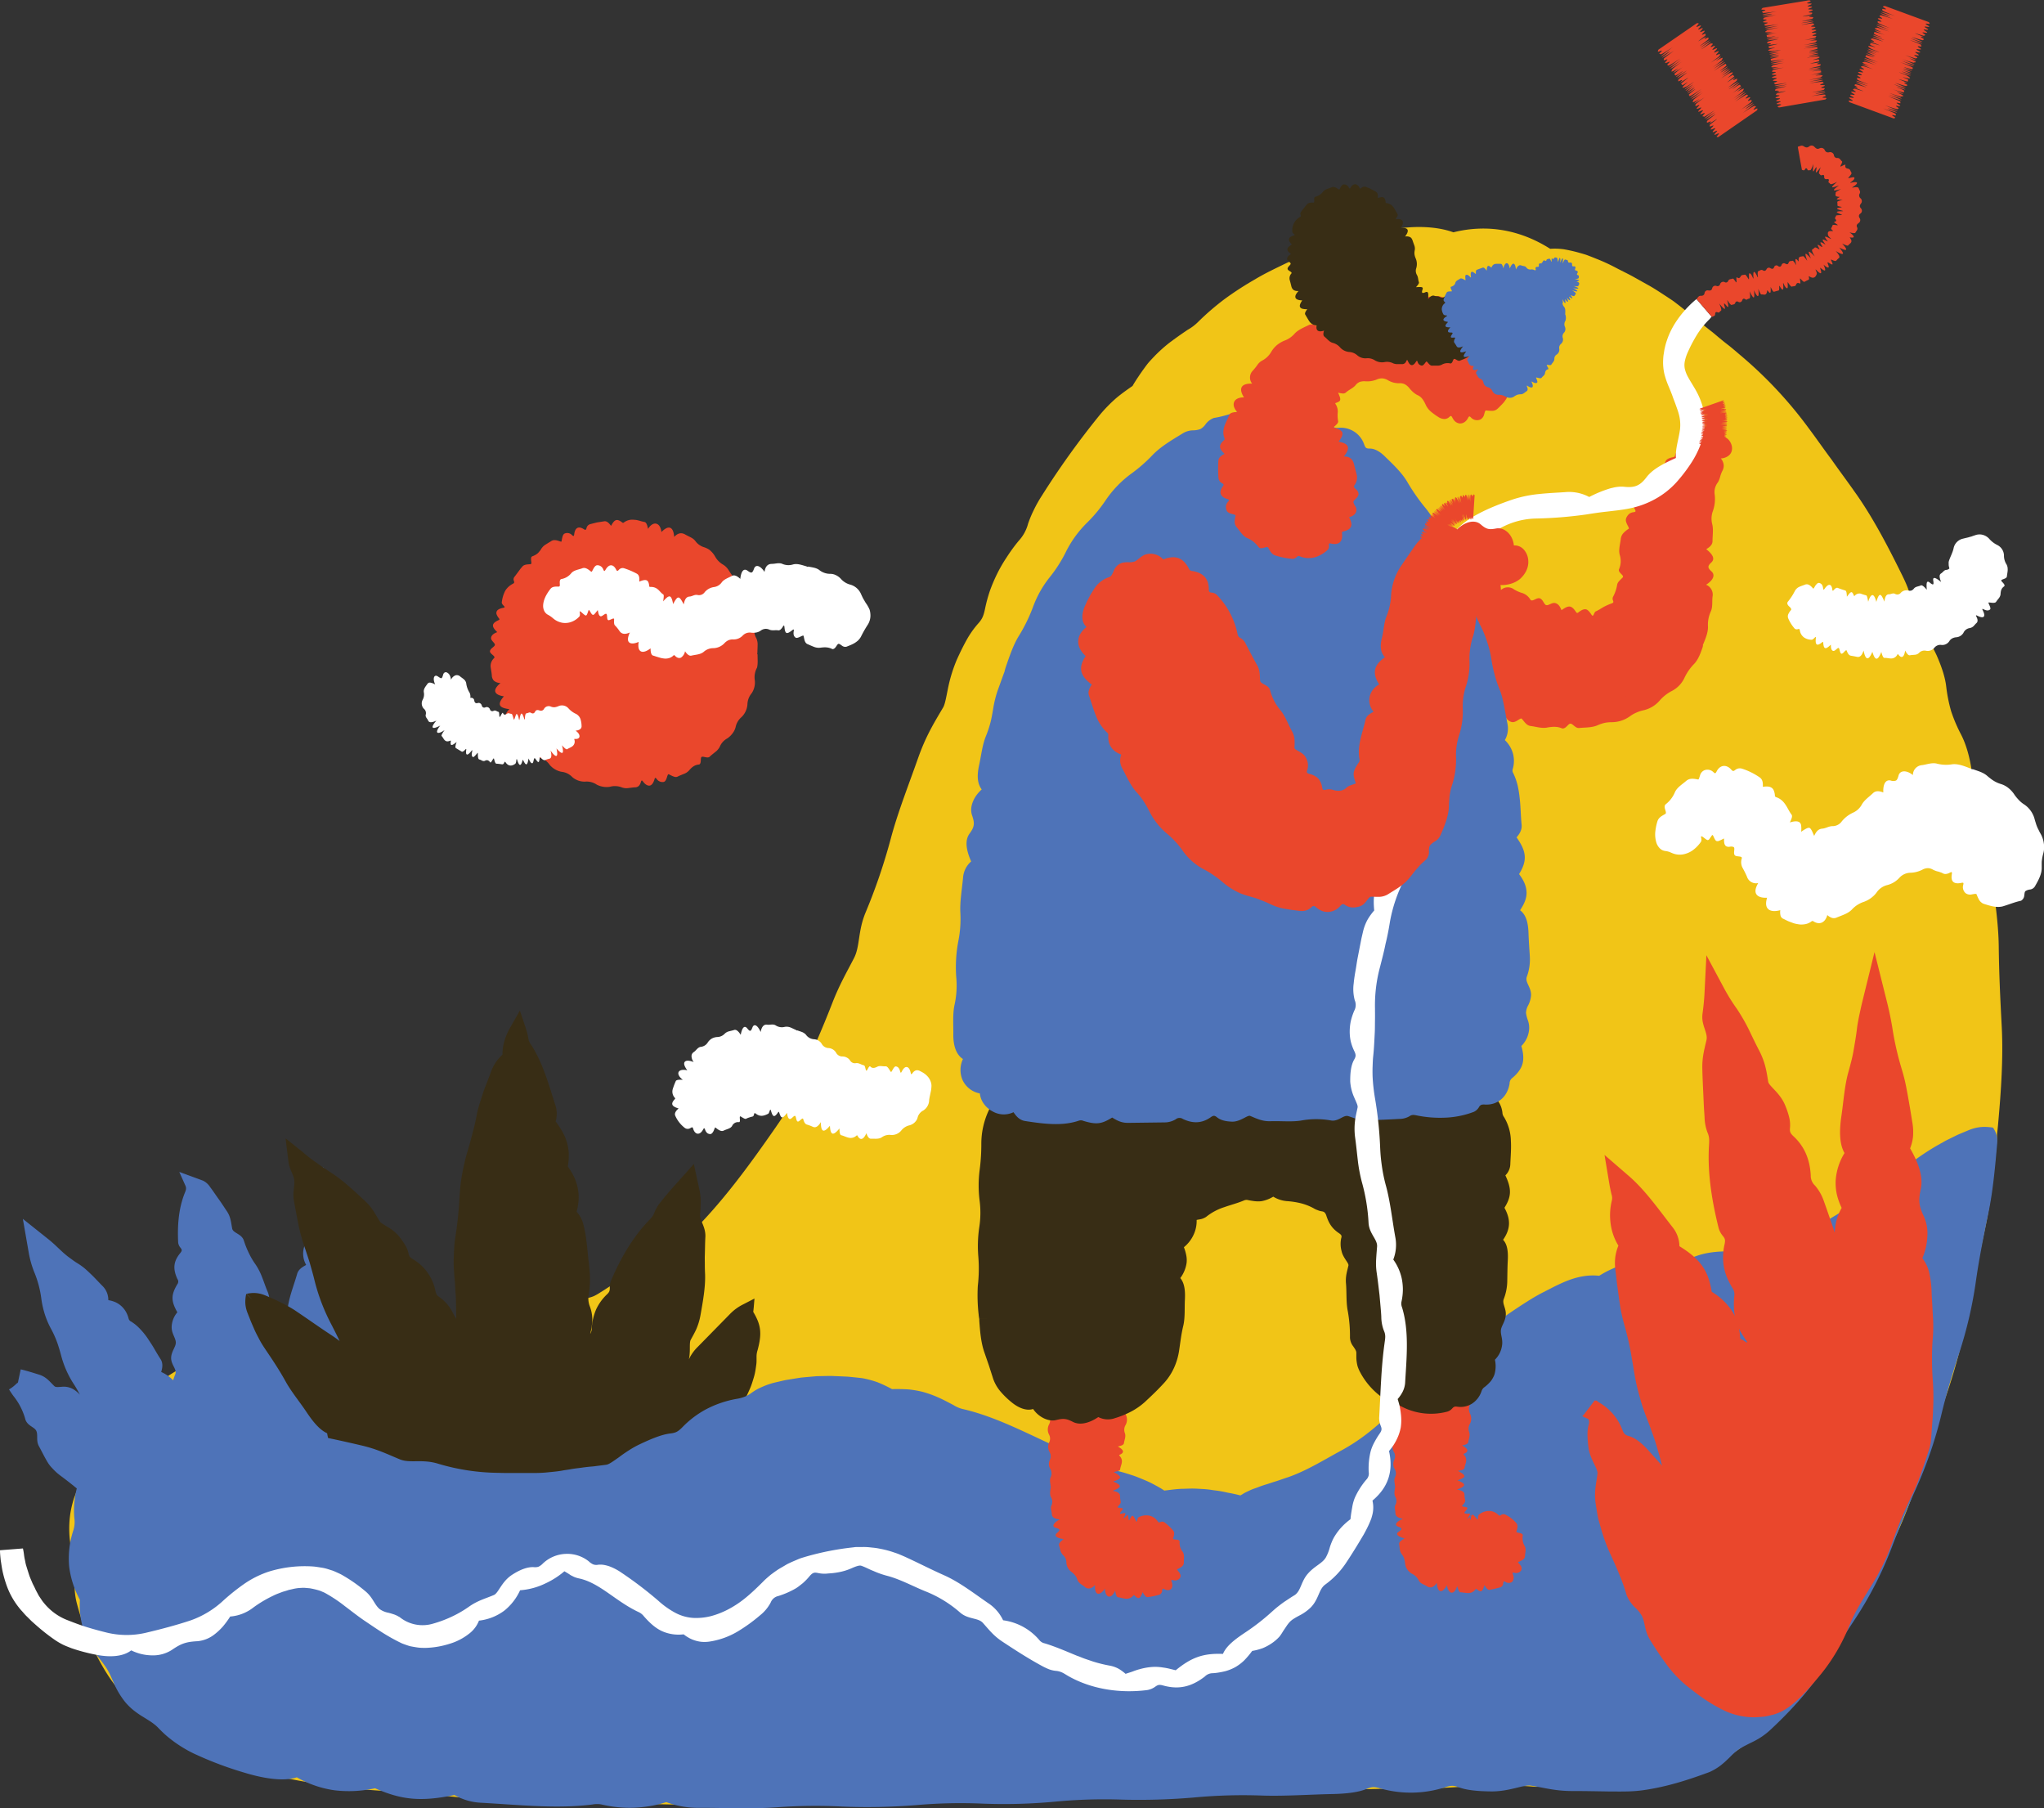 <svg xmlns="http://www.w3.org/2000/svg" viewBox="0 0 946.24 837"><rect x="0" y="0" width="946.24" height="837" fill="#333333" stroke="none"/><title>noConnection</title><g id="Layer_2" data-name="Layer 2"><g id="Layer_1-2" data-name="Layer 1"><path d="M926.69,475.47c-.68-13-1.25-24.32-1.4-37.36-.12-11.47-2.15-24.09-3.72-36.12-.42-3-.87-5.94-1.37-8.69s-1.17-5.34-1.83-7.74a42.71,42.71,0,0,0-5-12c.87-11.55-1.05-24.94-5.56-33.65a70.88,70.88,0,0,1-4.55-10.68A69.89,69.89,0,0,1,901,318c-.5-4.54-2.16-9.43-4.49-14.74a107.56,107.56,0,0,0-9.88-16.71c-.12-1.37-.29-2.79-.54-4.3s-.66-3.07-1.13-4.76-1.07-3.49-1.8-5.42-1.68-4-2.76-6.17c-6.56-13.32-13.7-27-22.05-38.6-3.58-5.1-7.07-9.73-10.39-14.48-3.48-4.64-6.77-9.42-10.52-14.43a194.09,194.09,0,0,0-31-33.34c-2.37-2-4.62-4-6.93-5.76s-4.48-3.66-6.69-5.49c-4.55-3.49-8.89-7.24-13.82-11.07q-1.68-1.35-3.45-2.69c-1.16-.92-2.44-1.7-3.69-2.55-2.54-1.65-5.1-3.37-7.79-4.94l-8.18-4.58c-2.75-1.49-5.58-2.82-8.29-4.27a86,86,0,0,0-8.54-3.9q-2.07-.85-4.06-1.6c-1.32-.5-2.66-.84-3.93-1.21a69.28,69.28,0,0,0-7.2-1.62,31.17,31.17,0,0,0-6.22-.2c-14.07-8.93-29.44-11.5-44.83-7.64-7-2.56-16.16-3-24.63-1.88a74.31,74.31,0,0,0-11.84,3,49.85,49.85,0,0,0-9,4.55,63.73,63.73,0,0,0-6.92.11,39.22,39.22,0,0,0-4.12.56,38.18,38.18,0,0,0-4.64,1.44l-3.95,1.47-2,.73-1.94.83L596,121.55c-5.06,2.47-10.2,4.84-15,7.74a151.55,151.55,0,0,0-14,9.07A119.8,119.8,0,0,0,554.65,149a22.18,22.18,0,0,1-4.84,3.66c-3.4,2.29-6.24,4.32-8.74,6.22a69.73,69.73,0,0,0-6.39,5.75c-.95,1-1.85,1.93-2.74,2.94s-1.68,2.13-2.51,3.27-1.66,2.34-2.52,3.63-1.75,2.63-2.61,4.17c-2.37,1.64-4.76,3.31-7.31,5.41a68.86,68.86,0,0,0-8,8.18,384.4,384.4,0,0,0-26.66,37.17,60.59,60.59,0,0,0-3.85,6.87,52.14,52.14,0,0,0-2.54,6.12,18.8,18.8,0,0,1-4.4,8A76.77,76.77,0,0,0,466,258a65.88,65.88,0,0,0-4.46,7.73,75.65,75.65,0,0,0-3.33,7.88,69.46,69.46,0,0,0-2.18,8.08c-.81,3.84-1.45,5-3.52,7.29a43.19,43.19,0,0,0-4.8,6.82c-1.56,2.76-3.13,5.94-4.72,9.44a69.41,69.41,0,0,0-4.19,13.66c-.81,4-1.33,7.11-2.19,8.56-4.24,7.18-7.93,13.11-11.54,23.27-4.39,12.47-9.51,25.44-12.66,37.31a268.23,268.23,0,0,1-11.73,34.39c-3.6,8.74-2.5,15.5-5.31,21-3.52,6.82-6.81,12.44-10.1,20.92-4.73,12.15-9.91,24.1-15.62,35.75-1,2.09-2,4.12-2.88,6.08-.43,1-.82,1.93-1.16,2.84s-.66,1.77-.9,2.59a21.84,21.84,0,0,1-2.14,5c-.9,1.5-2,3-3.28,4.9-12.44,17.89-25.34,35.75-41.08,50.92-.87.89-1.71,1.81-2.43,2.7a30,30,0,0,0-1.79,2.51c-1.46,2.35-2.56,3-5.69,4.38l-2.06.89-2,.82c-1.33.56-2.61,1.13-3.85,1.73s-2.5,1.14-3.71,1.75-2.42,1.22-3.6,1.89c-2.41,1.27-4.84,2.62-7.31,4.21-1.27.73-2.56,1.51-3.88,2.36s-2.66,1.76-4.11,2.62a23.34,23.34,0,0,1-2.84,1.62,13.46,13.46,0,0,1-3.72,1c-1.91.3-3.68.6-5.34.92s-3.27.53-4.78.84c-3,.63-5.79,1.19-8.51,2a160.61,160.61,0,0,0-17.94,6.44c-2.81-.21-5.62-.27-8.85-.26-1.61,0-3.31.1-5.15.24s-3.84.3-6,.58c-8.73,1.05-13.85,3.4-20.26,4.3-6.16.89-12.3-.83-21.51-.28-9.84.6-15.78,4.07-22.59,3.82a113,113,0,0,0-25.26,1.61,217.25,217.25,0,0,0-29.25,7.28c-12.23,3.94-22.09,10.13-25.82,16.11A42.46,42.46,0,0,0,50.33,657.9c-.62.78-1.26,1.53-1.82,2.36s-1.08,1.68-1.6,2.54a37.89,37.89,0,0,0-2.71,5.43A46.47,46.47,0,0,0,41,680.34a53.3,53.3,0,0,0-3.29,5.23,52.11,52.11,0,0,0-2.47,5.28q-.52,1.33-1,2.66c-.29.89-.53,1.79-.77,2.69a42.79,42.79,0,0,0-1.06,5.49,48,48,0,0,0,0,11.71,60.9,60.9,0,0,0,3.07,13.13,31.51,31.51,0,0,0,.24,16.14A115.17,115.17,0,0,0,49,773.87c6,9.61,13.9,18.16,23.31,23.88.81.52,1.55.94,2.27,1.41a15.78,15.78,0,0,1,2.1,1.68A51.81,51.81,0,0,0,81,804.37a49.7,49.7,0,0,0,4.39,3,48.93,48.93,0,0,0,4.48,2.45c1.51.72,3,1.43,4.51,2A54.71,54.71,0,0,0,112,815.41a50.78,50.78,0,0,0,18.47,7.24,329.87,329.87,0,0,0,45,6.16c13.15.65,24.28,1.72,37.1,3.13a339.72,339.72,0,0,0,42.72,1.9c13.23-.28,24.66-.08,37.88.74a366.35,366.35,0,0,0,42.57.1c6.7-.38,13-.59,19.19-.6s12.42.15,19,.33c6.73.2,13.8.29,20.84.2s14-.38,20.68-.83c13.62-1,25.7-1.18,39.26-.9,13,.3,26.95-.63,40.47-1,8-.22,15-1,19.63-2.63,3.1-1.12,4.5-1,8-.25a79.12,79.12,0,0,0,36.93-1.13c3.87-1.09,5.15-.95,8.08-.14,4.62,1.26,11.08,1.61,18.7,1.52,10.53-.14,18.53-3.6,22.84-3.13,8,.86,14.22,2.24,24.55,2,13.13-.38,26.72-.05,39.29-.86,6.46-.41,12.69-.69,18.85-.78s12.27,0,18.49.55c.33,0,.74,0,1.12,0,8.4.05,13.56-2.34,19.12-2.2,6.37.16,11.33,2.29,20.2,2.28,1.82,0,3.89,0,5.9-.06l3-.15,3-.25a83.42,83.42,0,0,0,12-2.12,77.21,77.21,0,0,0,21.73-9.19A206.79,206.79,0,0,0,825.2,793l4-4c1.34-1.35,2.73-2.69,4-4.17l3.8-4.41c.62-.75,1.28-1.48,1.88-2.25l1.77-2.34,3.49-4.7c1.17-1.56,2.17-3.22,3.24-4.82l3.09-4.81c1-1.62,1.87-3.25,2.78-4.84,6.23-11.18,11.49-20.75,17.55-31.93A230.81,230.81,0,0,0,888,684.2c4-13,7.94-24,12.34-36.46a260.18,260.18,0,0,0,10.5-39.27c1.28-7.15,2.62-13.88,4-20.57l4.33-20.31c2.67-12.59,4.08-26.19,5.25-39.42.11-1.26.05-2.45.13-3.64l-5.31-.46h0l5.31.46q.29-2.31.5-4.85C926.37,505,927.41,489.65,926.69,475.47Z" style="fill:#f1c517;"/><path d="M175.7,649.91c-1.8-3.18-1.83-4.73-.15-7.86s.45-7-2.9-11.47a9.35,9.35,0,0,0,2.34-7.42c-.48-5-.64-10.17-2-14.83a47.84,47.84,0,0,1-2-11.83,48.54,48.54,0,0,0-3.23-14.95,38.9,38.9,0,0,1-2.94-11.47c-.35-3.89-2.19-7.86-3.29-11.81a17.75,17.75,0,0,0-2.8-6.09l-9.25-12,.09,12a8.42,8.42,0,0,0,.71,3.4h-1.43l.54,1.78c-4.73,3.52-5.77,7.87-3.39,13.48a10.62,10.62,0,0,0-4.27,14.64c-1.62.94-3.54,1.94-4.18,4.18-2,7.07-5.26,14.09-4.44,21.57a2.55,2.55,0,0,1-.58,1.93c-2.73,4.4-3.17,6.62-1.75,10.76a11.43,11.43,0,0,0-1.14-1c-1.25-1-1.26-1.46-.62-2.68,1-1.87.87-4.14.23-6.7a8.93,8.93,0,0,0-2.81-4.2c-1.12-1.07-2.08-1.84-2-2.47a33.12,33.12,0,0,0,.34-4.44,11.93,11.93,0,0,0-.95-4.71c-.91-2.07-1.59-4.31-2.46-6.43a28.68,28.68,0,0,0-3-5.93,34.58,34.58,0,0,1-3.23-5.49,42.2,42.2,0,0,1-2.28-5.76c-1.12-3.13-5-3.32-5.38-5.5-.26-1.36-.43-2.66-.75-4a14.6,14.6,0,0,0-.62-2,12.27,12.27,0,0,0-1.06-1.95c-1.27-1.88-2.48-3.79-3.81-5.63s-2.57-3.74-3.94-5.54a8.34,8.34,0,0,0-3.29-3h0L83,542.45l2.81,6.28c.67,1.49.16,2.34-.43,3.86-2.77,7.16-3.27,14.89-2.9,22.57a4.56,4.56,0,0,0,1.09,2.39c.78,1,.73,1.4-.15,2.48-3.14,3.85-3.45,7.2-1.32,11.94a2,2,0,0,1,0,2.44c-3,5.06-2.94,7.77,0,13a11,11,0,0,0-2.63,6.71c-.09,3,1.68,4.86,1.91,7s-2,4.13-2.15,7.26c-.13,3.34,2.83,5.39,1.92,7.67a29.53,29.53,0,0,0-1,2.84,17.06,17.06,0,0,0-5.53-3.85c.53-1.76,1-4-.32-6-1-1.55-1.95-3.15-2.88-4.77s-2-3.17-3-4.71a32.29,32.29,0,0,0-3.47-4.32,20.48,20.48,0,0,0-4.25-3.54,2.05,2.05,0,0,1-1.14-1.31A12.79,12.79,0,0,0,58.19,607a10.72,10.72,0,0,0-4.81-4.29,13.56,13.56,0,0,0-3.24-.92,9,9,0,0,0-2.7-6.57c-1.84-1.83-3.59-3.82-5.5-5.61-.94-.91-1.89-1.79-2.87-2.63A30.35,30.35,0,0,0,36,584.8c-1-.6-1.87-1.21-2.72-1.84s-1.71-1.23-2.51-1.89c-1.62-1.3-3.09-2.76-4.72-4.28-1.17-1.12-2.43-2.22-3.75-3.28l-11.72-9.34,2.66,15.27a45.24,45.24,0,0,0,2.59,9.32,48.18,48.18,0,0,1,3.32,12.49,42.58,42.58,0,0,0,1.61,7.13,39.29,39.29,0,0,0,2.87,6.7,44.53,44.53,0,0,1,2.73,6c.73,2,1.31,4,1.91,6.21a45.12,45.12,0,0,0,5.66,13A50.35,50.35,0,0,1,37,645.6c-.14-.17-.28-.33-.44-.5a12.92,12.92,0,0,0-3-2.28,8.8,8.8,0,0,0-5-.92c-1.55.09-2.79.28-3.36-.28-2.13-2-3.64-4.31-7.2-5.38-2.76-.86-5.59-1.76-8.41-2.42L8.41,639.4h0l0,.09a1,1,0,0,1-.51.77c-.07.05-.13,0-.23.13l-.33.33q-.33.33-.69.63a15.51,15.51,0,0,1-1.47,1.13q-.38.26-.78.5a2,2,0,0,0-.22.16h0c.05.09.07.08.17.25l.56.86c.41.63.85,1.28,1.32,1.91a29.78,29.78,0,0,1,5.59,11.1,1.92,1.92,0,0,0,.16.34c1.22,2.55,4.1,3,4.85,4.76.87,2-.25,4.42,1.22,7.09,1.26,2.27,2.33,4.57,3.82,7.08a16.64,16.64,0,0,0,1.58,2.24q.69.76,1.39,1.49a24.63,24.63,0,0,0,3,2.66c3.62,2.67,6.52,5,10,7.93a29.86,29.86,0,0,0,15.26,6.55c4.67.53,8.52,1,13.08,1.74q1,.13,1.95.24l1,.1.91.07c1.21.09,2.42.12,3.64.14s2.2,0,3.29-.07l3.2,3.58-2-3.67c.9-.07,1.79-.16,2.66-.29a39.55,39.55,0,0,1,12.75.39,44,44,0,0,0,13.68.19,63.09,63.09,0,0,1,14.23-.4c4.45.24,9.13-.62,13.69-1.5.44-.08.81-.3,1.21-.41a14.16,14.16,0,0,0,1.69-.19c5-.89,10.6-1.87,15.18-4.7,2.09-1.29,4-2.56,5.94-3.86s3.87-2.65,5.93-4.26A18.89,18.89,0,0,0,167.7,682a23.29,23.29,0,0,0,2.05-3,52.14,52.14,0,0,0,3.09-6.46c1.78-4.34,1.85-8.35-.48-11.11C176.11,658.14,177.58,653.22,175.7,649.91Z" style="fill:#4e73b8;"/><path d="M348.7,607.21c.09-.7.17-1.42.24-2.16l.33-4L344,603.77a22.22,22.22,0,0,0-6.1,4.47l-14.84,15.13a20,20,0,0,0-4,5.49l-.16.34c.11-.47.2-.93.26-1.39a32.08,32.08,0,0,0,.19-3.26c0-2,0-3.52.33-4.24.95-1.77,1.91-3.39,2.71-5.21a29.21,29.21,0,0,0,1.9-6.4c1.1-6.24,2.32-12.88,2.12-18.82-.08-1.56-.12-3.07-.12-4.55s-.06-2.92,0-4.36c.09-2.87.09-5.69.26-8.64.11-4.62-2.61-7.27-2.44-10.23l.22-2.72c0-.89.07-1.78.07-2.68a25.12,25.12,0,0,0-.58-5.89l-.9-4.15-1.72-7.9-5.34,6c-1.63,1.83-3.29,3.64-4.9,5.49s-3.2,3.71-4.72,5.64a19.07,19.07,0,0,0-3.24,5.17c-.65,2-1.64,2.82-3.21,4.46-7.26,7.79-12.74,17.37-16.93,27.28a8.09,8.09,0,0,0-.56,3.32c0,1.43-.24,2-1.49,3.17a23,23,0,0,0-4.87,6.84,26.42,26.42,0,0,0-2,8.62,4.88,4.88,0,0,1-.74,2.68,28.63,28.63,0,0,0,1-6.69,17.58,17.58,0,0,0-1.09-5.92,10.09,10.09,0,0,1-.7-4.8,43.54,43.54,0,0,0,.53-11.89c-.16-2.32-.5-4.62-.73-6.93s-.45-4.63-.76-6.93a49.1,49.1,0,0,0-1.51-7.93,13.35,13.35,0,0,0-3-5.46,29.1,29.1,0,0,0,.93-5.62,23,23,0,0,0-.4-5.25,23.35,23.35,0,0,0-1.61-5.08,33.57,33.57,0,0,0-3-5,30.49,30.49,0,0,0,.46-5.62,22.07,22.07,0,0,0-.72-5,23.35,23.35,0,0,0-1.94-4.93,47.92,47.92,0,0,0-3.43-5.32,12.56,12.56,0,0,0-.15-7.57c-3.1-9.68-5.89-19.88-11.41-28.22a5.06,5.06,0,0,1-1-2.19,31.19,31.19,0,0,0-1.23-5.08l-2.77-8.24-4.64,8.15a26.91,26.91,0,0,0-2.56,6.11,21.36,21.36,0,0,0-.85,6.15,19.43,19.43,0,0,0-5.26,7.77c-.61,1.69-1.26,3.38-1.92,5.07s-1.35,3.38-1.89,5.1-1.12,3.42-1.63,5.12a44.63,44.63,0,0,0-1.27,5.06c-.57,3.08-1.26,5.88-2,8.65s-1.45,5.54-2.37,8.47c-.94,3.15-1.65,6.53-2.32,9.92s-.94,6.84-1.2,10.09A177,177,0,0,1,211,571.32c-.24,1.6-.51,3.27-.64,5s-.22,3.43-.28,5.16-.11,3.46,0,5.16.19,3.37.35,5,.26,3.14.33,4.65.22,3,.28,4.48c.13,3,.07,5.92.17,9,0,.23,0,.46,0,.69-.51-.89-1-1.78-1.52-2.67a19.34,19.34,0,0,0-6.11-7.31c-1.42-.87-1.66-1.49-2.05-3.22a22.08,22.08,0,0,0-10.17-14.32c-1.72-1-2-1.56-2.31-3.07a10.91,10.91,0,0,0-.59-1.84,17.91,17.91,0,0,0-1-1.9,37.78,37.78,0,0,0-2.92-4.09,19.44,19.44,0,0,0-5.2-4.19c-1.64-1-3-1.74-3.57-2.6-2.08-3.23-3.31-6.23-7-9.55-4.61-4.28-9.36-8.78-14.38-12.17-2.57-1.74-5.12-3.31-7.49-5.07a71.73,71.73,0,0,1-7-5.42l-.09-.07-7.61-6.08,1.24,10,.05.42c.44,4,2.39,6.24,2.72,8.85.34,3-.91,5.59-.1,9.77.61,3.53,1.32,7.11,2,10.65a86.52,86.52,0,0,0,2.76,10.26c.48,1.38.91,2.71,1.34,4s.85,2.58,1.24,3.87c.73,2.59,1.49,5.17,2.17,8a90.42,90.42,0,0,0,7.61,20c1.45,2.78,2.74,5.37,4,8-1.18-.91-2.37-1.77-3.56-2.55-5.85-3.83-10.86-7.43-16.55-11.25-1.27-.88-2.63-1.66-4-2.43s-2.81-1.49-4.25-2.18-2.92-1.34-4.4-2l-1.11-.47-.59-.25c-.33-.13-.68-.26-1-.38a13.92,13.92,0,0,0-4.72-.73,21.49,21.49,0,0,0-2.88.37l2.78,2.88h0L114,598.83a17.47,17.47,0,0,0-.44,4.09,13.49,13.49,0,0,0,.36,2.68c.1.43.22.84.35,1.23l.2.58.14.36,1,2.51c.63,1.69,1.39,3.32,2.11,5s1.57,3.21,2.38,4.77,1.75,3,2.7,4.43c3.5,5.17,6.47,9.61,9.45,15,2.62,4.73,6.44,9.31,9.57,14s6.14,8.34,9.63,9.93c.85,5.68,3.85,11.53,8,14.21a29.89,29.89,0,0,1,2.52,1.78,14,14,0,0,1,1.94,1.72,19.39,19.39,0,0,1,1.63,2c.26.38.52.78.79,1.22s.58.88.88,1.38a14,14,0,0,0,1,1.45,17,17,0,0,0,1.32,1.33,16.36,16.36,0,0,0,3.39,2.34,24.2,24.2,0,0,0,9.37,2.62,13.87,13.87,0,0,0,3.55,3.06,14.52,14.52,0,0,0,2.58,1.25c.48.19,1,.38,1.52.55s1.07.29,1.65.42c7,1.59,14.34,2.75,21.16,2.52,5.94-.21,11-.29,16.86-.15a105.61,105.61,0,0,0,21.23-1.73,142.44,142.44,0,0,1,16.4-2.31c5.4-.41,11.28-2.15,16.88-3.63a42,42,0,0,0,4.23-1.3q1-.35,1.92-.73t1.75-.85a19.85,19.85,0,0,0,3-1.87,12,12,0,0,0,2.16-2.21c8.25.21,14.82-3.25,19-9.93a18.42,18.42,0,0,0,5.61-1.77,24.86,24.86,0,0,0,5-3.54,23,23,0,0,0,3.69-4.54,15.64,15.64,0,0,0,1.87-4.61,24.25,24.25,0,0,0,3.11-1.55,11.07,11.07,0,0,0,1.63-1.21,13.1,13.1,0,0,0,1.51-1.78c1.62-2.15,3-4.47,4.51-6.75a67.46,67.46,0,0,0,3.73-7.29,30.17,30.17,0,0,0,1.47-3.81c.4-1.3.83-2.59,1.12-3.91s.48-2.66.66-4a13.46,13.46,0,0,0,.14-2q0-1,0-2a9.68,9.68,0,0,1,.5-2.92C352.83,617,352.26,613.23,348.7,607.21Z" style="fill:#382d15;"/><path d="M924.43,526.11a11.2,11.2,0,0,0-1.79-4.18l-3.35,4.15h0l3.35-4.15a28.23,28.23,0,0,0-3.33-.33,18,18,0,0,0-4,.32,20.6,20.6,0,0,0-2.15.54l-1,.33-.35.14-.27.11-2.18.91c-1.45.62-2.94,1.19-4.33,1.91l-4.22,2.08-4.06,2.28A119.76,119.76,0,0,0,882,540.34c-8.21,6.59-15.29,12.18-24.12,17.3L846,564.79c-1,.63-2,1.19-3,1.74l-3.07,1.69c-1,.52-2.09,1-3.13,1.48a34.18,34.18,0,0,1-3.15,1.36c-8.52,3.31-16,5.56-20.84,9.27-9.19-1.51-19.51-1.74-27,.86-7.13,2.48-10.85,2.8-18.34,1.83a29,29,0,0,0-5.9-.08,42.38,42.38,0,0,0-6.59,1.19q-1.73.48-3.52,1.09l-1.81.64-1.83.78q-1.85.81-3.74,1.73c-1.26.64-2.51,1.39-3.78,2.14-4.56-.48-10.1.06-17.51,3.47-2.82,1.26-5.54,2.72-8.3,4.12s-5.42,3-8,4.64-5.12,3.33-7.58,5-4.77,3.57-7,5.47c-7.67,6.56-14.21,12.13-22.08,18.25-9.24,7.19-18.7,15.79-27.05,23.61-7.06,6.58-13.46,11.75-21.85,16.32-7.7,4.14-16,9.38-24.68,12.37-2.3.74-4.48,1.57-6.6,2.19-1.05.33-2.07.7-3.06,1s-2,.61-2.9.94-1.82.71-2.7,1-1.71.62-2.5,1-1.55.71-2.27,1.1q-.54.29-1,.61c-.34.19-.67.37-1,.57-1.61-.42-3.17-.77-4.68-1.06l-1.13-.2-1.12-.25q-1.11-.24-2.21-.43t-2.17-.33c-.72-.08-1.43-.17-2.14-.29-1.42-.21-2.83-.35-4.24-.42s-2.81-.18-4.23-.19-2.85.05-4.3.1c-2.89,0-5.88.48-9,.83a38.61,38.61,0,0,0-3.94-2.34,46.84,46.84,0,0,0-4.27-2.14c-1.48-.63-3-1.26-4.5-1.85s-3.08-1.06-4.62-1.55a69.51,69.51,0,0,0-9.07-2.19,40.7,40.7,0,0,0-4.2-.49,27.4,27.4,0,0,0-3.77-.07c-2.51-2.36-5.11-5.14-10.16-7.28-15.94-6.81-31.73-15.87-48.6-19.79a14.24,14.24,0,0,1-4.48-1.88c-2.92-1.55-5.42-2.85-7.74-3.83a48.83,48.83,0,0,0-6.55-2.29,47,47,0,0,0-6.51-1.12c-2.31-.15-4.79-.21-7.65-.14a61.85,61.85,0,0,0-6.76-3.2c-1.28-.45-2.65-.87-4.16-1.25-.76-.19-1.54-.37-2.37-.53s-1.71-.23-2.63-.33c-1.57-.16-3.14-.33-4.72-.47l-4.76-.21c-.79,0-1.58-.08-2.38-.09l-2.39,0-4.78.1-4.77.42-2.38.22-2.37.37-4.73.77c-1.57.32-3.11.72-4.67,1.07a33.67,33.67,0,0,0-6.23,2.1,27.07,27.07,0,0,0-2.61,1.26q-1.19.7-2.21,1.42a14.54,14.54,0,0,1-3,1.75,16.59,16.59,0,0,1-3.91,1.09,48.64,48.64,0,0,0-14.18,4.81A44.27,44.27,0,0,0,316,660.51c-2.24,2.28-3.22,2.68-5.75,3-3.88.46-8.67,2.41-14.11,5a42.65,42.65,0,0,0-5.18,2.91c-1.58,1-3,2-4.31,3-2.61,1.81-4.63,3.37-6,3.56l-4.73.6c-.77.12-1.54.19-2.31.25s-1.55.15-2.33.24-1.58.2-2.39.32l-2.51.31c-.86.12-1.75.26-2.66.43s-1.89.27-2.9.45c-2.46.49-5,.68-7.55.94s-5.12.3-7.68.29-5.1,0-7.59,0-5,0-7.35-.09a99.79,99.79,0,0,1-28.24-4.35c-7.22-2.08-12.65,0-17.28-1.88-5.73-2.37-10.49-4.74-17.72-6.43-10.36-2.42-20.86-4.73-31.57-6.38-1.91-.27-3.81-.52-5.6-.61a27.4,27.4,0,0,0-4.88.15c-3.46.58-5.61,0-9.49-.56a88,88,0,0,0-28,.46A93.5,93.5,0,0,0,61,671.47a16.42,16.42,0,0,0-4.5,3.64A8.64,8.64,0,0,1,54.36,677a14.64,14.64,0,0,1-3.14,1.1A37.72,37.72,0,0,0,38,684.39l-1.37,1-.56,1.74a40.55,40.55,0,0,0-1.66,15.48,12.68,12.68,0,0,1-.55,6A41.88,41.88,0,0,0,32,725a43.58,43.58,0,0,0,5,15.51,37.63,37.63,0,0,0,2.71,16.74,34.86,34.86,0,0,0,4.7,8.3c1.66,2.24,3.28,4.16,4.77,6.4a30.65,30.65,0,0,1,1.88,3.43l1.72,3.82A37.49,37.49,0,0,0,58,787.87a27.05,27.05,0,0,0,4.15,4,39.84,39.84,0,0,0,4.1,2.81c2.65,1.65,5,3,7,5.06,1.21,1.26,2.44,2.47,3.74,3.6a58.12,58.12,0,0,0,8.42,6,52.52,52.52,0,0,0,4.94,2.6,164.73,164.73,0,0,0,22.9,8.59c9.85,3,18.66,4,24.16,2.12a48.59,48.59,0,0,0,17.43,6,55.75,55.75,0,0,0,18.78-.93c12.47,5.49,21.38,6.28,36.79,3.12a27,27,0,0,0,12.2,3.58c17.28.93,35,2.94,51.75.8a10.89,10.89,0,0,1,4.09,0,56.36,56.36,0,0,0,30-1.08,42,42,0,0,0,15.52,2.63c6.05,0,12.22.14,18.31.19s12.12-.05,17.86-.47a245.76,245.76,0,0,1,29.82-.3,284.79,284.79,0,0,0,34.28-.68,233.38,233.38,0,0,1,30.41-.69,255,255,0,0,0,34.2-.94,239.48,239.48,0,0,1,30.67-.9,298.36,298.36,0,0,0,33.35-1,243.25,243.25,0,0,1,31.55-.88c10.43.33,21.65-.49,32.53-.71,6.46-.15,12-.79,15.78-2.4,2.5-1.07,3.62-1,6.46-.14a52,52,0,0,0,29.7-.56c3.12-1,4.15-.87,6.49,0,3.7,1.36,8.89,1.83,15,1.89,8.46.06,14.94-3.24,18.4-2.67,6.4,1,11.39,2.57,19.7,2.49,5.28,0,10.65.12,16,.2,2.66,0,5.3.06,7.91,0a64.13,64.13,0,0,0,8.21-.57c11.07-1.57,20.8-4.73,30.77-8.41.27-.1.58-.27.87-.41a25.8,25.8,0,0,0,4.18-2.56,37.35,37.35,0,0,0,3.16-2.75c1-.87,1.79-1.79,2.66-2.59a24.56,24.56,0,0,1,2.69-2.18,30.39,30.39,0,0,1,3.33-1.91c1.11-.59,2.26-1.14,3.47-1.74a33.06,33.06,0,0,0,7.67-5.24c9.19-8.53,18-18.07,24.37-28.1,5.37-8.52,9.89-15.61,15.44-24a169.93,169.93,0,0,0,16.57-32.57c3.65-9.57,6.94-17.67,11.14-27a194.14,194.14,0,0,0,11.59-33.48c2.52-10.66,5.3-19.59,8.58-29.73a194.53,194.53,0,0,0,7.47-31.84c1.61-11.59,3.71-21.79,6-33,2.09-10.14,3.06-21.1,4-31.74l.05-.94A10.43,10.43,0,0,0,924.43,526.11Z" style="fill:#4e73b8;"/><path d="M783.29,296.92c10.2-27.49-3.34-60.94,11.45-86.26,1.62-2.78,3.05-7.25.05-8.4-1.73-.67-3.55.6-5,1.78-15,12.51-31,26.74-34.08,46-1.11,7-.38,14.28-1.68,21.28s-5.41,14.24-12.3,16.07c-9.36,2.5-29.5-4.76-39-7.56-9.93-2.95-34.11-24.05-41.42-15.9-2.54,2.83-3.6,6.69-4.09,10.46C649.12,337.41,762.16,353.86,783.29,296.92Z" style="fill:#ea472c;"/><path d="M778.29,295.06a3.14,3.14,0,0,0-.42.67c-.92,2.19-2.46,4.06-3,6.34a8.4,8.4,0,0,1-1.2,2.77,7.88,7.88,0,0,1-.94,1.13,9,9,0,0,1-1.26.93c-1.62,1-2.55,2.85-4,4.11s-2.33,2.73-1.58,5.63c-3.48-1.37-5.74-1.25-6.12,1.16s-1.14,2.75-3.29,1.85a2,2,0,0,0-2.56.5,10.89,10.89,0,0,0-1.81,3.94c-1.48-1.27-2.87-2.06-4.4-1.56-2.32.8-4.86,1-7,2.1a9,9,0,0,1-2.82,1,9.38,9.38,0,0,1-3,0,17.26,17.26,0,0,0-7.54.72,8,8,0,0,1-5.89,0c-1.88-.75-4-.27-6.06-.62s-4,0-5.62,2.49c-2-4.79-4.09-5.16-7.71-1.67-1.23-5-4.46-5.31-7.59-2.3-.22-1.44-.32-3.22-1.39-3.65-1.69-.72-3.21-1.83-4.81-2.68a10.61,10.61,0,0,0-2.5-1.05,8.22,8.22,0,0,0-2.92-.3c-.52,0-.61-.26-.78-.65-1.26-3-2.07-3.34-5.77-2.4.1-1.64.17-3.15-.85-4.12a39.22,39.22,0,0,1-4.93-5.29,3,3,0,0,0-2.46-1c-.89,0-1.22-.15-.94-1.15a6.21,6.21,0,0,0,.28-1.93,2.4,2.4,0,0,0-.39-1.38,4.5,4.5,0,0,0-3.15-1.42c-1.15-.17-1.13-.45-.47-1.25a4.05,4.05,0,0,0,.91-1.78,3.78,3.78,0,0,0,0-1.74c-.21-.79-1.11-1.32-2-1.77s-1.65-.81-1.44-1.14c.51-.82,1-1.53,1.4-2.26a3.29,3.29,0,0,0,.45-2.28,17.77,17.77,0,0,1,0-3.16,10.21,10.21,0,0,0,0-1.56,5.52,5.52,0,0,0-.28-1.52,6.36,6.36,0,0,1,.75-5.67c.41-.61-.12-1.28-.61-2s-.93-1.32-.41-1.61c1.32-.69,2.67-.79,3.17-1.53.09-.13.21-.27.29-.38s-.14-.11-.21-.21,0,0,0,0l0,0,0,.07s0,0,0,.06l0,.08h0a3.28,3.28,0,0,1,1.16,0,1.58,1.58,0,0,0,.78,0,1.81,1.81,0,0,0,.9-.52c.78-.68,1.09-.22,1.64.38,2.56,2.76,6,4.11,10,5.16a2.76,2.76,0,0,0,1.69-.54c.84-.5,1-.38,1.15.61.42,3.5,1.85,4.47,5.24,3.66.66-.16,1-.26,1.18.58,1,3.76,2.41,4.41,6.46,3,.28,1.65.74,3.14,2.45,4s3.8-.43,4.78-.42,1.51,2.52,3,3.15,3.61-1.81,4.49-.55a6.9,6.9,0,0,0,3.85,3.05c1.74.47,3.5.92,5.25,1.47,2.2.72,4.34.6,6.07-1.91,1.83,4.93,4.8,5.45,8.33,1.57,1.34,2.22,2.8,3.28,4.36,3.25a4.53,4.53,0,0,0,2.44-1,8.5,8.5,0,0,0,1.25-1.23,7.9,7.9,0,0,0,1.1-1.69,5.81,5.81,0,0,0,2.05,1.32,2.78,2.78,0,0,0,2.36-.16,23,23,0,0,0,6.22-4.81,9.22,9.22,0,0,0,2.45-6.75c0-.44-.06-.76.37-1,3.29-1.91,3.17-5.21.64-7.63,1.69-.76,2.89-1.81,3-3.44.25-2.94.92-5.82.26-8.37a9.25,9.25,0,0,1,.45-6.24,16.92,16.92,0,0,0,.57-1.6,11.15,11.15,0,0,0,.45-1.63c.12-.55.15-1.12.22-1.67a10.7,10.7,0,0,0,.1-1.69,7.11,7.11,0,0,1,.51-3,7.87,7.87,0,0,1,.66-1.35,10.91,10.91,0,0,1,1-1.25,12.77,12.77,0,0,0,1.09-1.34,10.91,10.91,0,0,0,1-1.46,14.55,14.55,0,0,0,1.31-3.25,7.46,7.46,0,0,1,1.4-2.91,10.6,10.6,0,0,1,2.33-2.24,21,21,0,0,0,2.62-2.39,14.72,14.72,0,0,0,2-2.91,10,10,0,0,1,2-2.78,11.06,11.06,0,0,1,2.79-2c2.05-1.1,3.5-3.13,5.32-4.69a3.7,3.7,0,0,0,1.3-3.84c-.24-1.14,0-1.19,1.09-.94,1.73.42,3.07.26,3.93-.47a2.36,2.36,0,0,0,.84-1.42,6.83,6.83,0,0,0-.09-2c-.16-1,.19-1,.52-.14l.07.24,0-.21c0-.12,0-.33-.05-.41s0-.24,0-.29v-.13c0-.05,0,.06,0,.06h0l-.18.46h0v0l0-.06,0-.12a1.71,1.71,0,0,1,.13-.24l.08-.11,0,0,.07-.1c.11-.11,0,0,0,0h0l-.11.07a1.94,1.94,0,0,1-.23.1,2,2,0,0,1-.39.14l-.19,0-.27.07a3.36,3.36,0,0,1-.53.07l-.3,0-.16,0h.06a1.2,1.2,0,0,1,.54.11c.73.27,1.28.89.94,1.07a13.16,13.16,0,0,1-2.08.81,4.56,4.56,0,0,0-.89.41,2,2,0,0,0-.34.27,2.89,2.89,0,0,0-.37.58c-1.24,2.34-2.9,4.65-3.23,7.24s-.71,4.94-2.28,7.07a.66.66,0,0,0-.06.21c-.47,1.62,1.66,3.07,1.35,4.07-.36,1.15-2.56,1.76-2.76,3.49-.29,2.88-1.11,5.79-.57,8.55a12.65,12.65,0,0,1-.19,6.5,15.15,15.15,0,0,0,0,8.22,11.77,11.77,0,0,1,.16,6.48,14.74,14.74,0,0,0,0,7.75,10.43,10.43,0,0,1-.22,6.65,14.14,14.14,0,0,0-.54,6.87,10,10,0,0,1-1.2,6.82c-1,1.92-1.22,4.12-1.89,6.15-.06.19,0,.43,0,.62l10.08,3.74c.06-.12.13-.23.18-.36,1.1-2.69,2.35-5.5,2.3-8.33A14.88,14.88,0,0,1,792,283c.94-2.09.53-4.55.79-6.8a4.9,4.9,0,0,0-3-5.54c3.23-2,4.42-4.46,2.52-6.18s-1.84-2.49-.06-4.15.68-3.7-2.37-6.14c1.68-1,2.95-2.11,2.91-3.83,0-2.6.47-5.26-.13-7.72a10.09,10.09,0,0,1,.28-6.06,16.8,16.8,0,0,0,.87-7.52,7.34,7.34,0,0,1,1.29-5.57,5.14,5.14,0,0,0,.69-1.27,11.05,11.05,0,0,0,.48-1.37,14.5,14.5,0,0,1,1-2.76,5,5,0,0,0,.7-2.74,5.63,5.63,0,0,0-1.34-3.17,6.39,6.39,0,0,0,.92-.08,8.49,8.49,0,0,0,.89-.24,6.12,6.12,0,0,0,1.49-.73,4.18,4.18,0,0,0,1.73-2.34,5.16,5.16,0,0,0-.26-3.34,5.92,5.92,0,0,0-3.13-3.3,3.73,3.73,0,0,0-.4-2.64,4.89,4.89,0,0,0-.84-1.17,4.6,4.6,0,0,0-1.18-.93,6.22,6.22,0,0,0-3-.77,6.3,6.3,0,0,0-2.56.54,4.58,4.58,0,0,0-2.52,2.51,4.2,4.2,0,0,0-.28,1.48,8,8,0,0,0,.23,1.53c-1.39-.53-3-1.24-4-.44-3.06,2.51-7.17,4.18-8.32,8.69-.13.55-.44.58-.89.67-3.44.69-4.16,1.82-3.75,5.68-1.64-.14-3.32-.23-4.43,1-1.88,2.17-3.75,4.38-5.46,6.76a3.42,3.42,0,0,0-.49,3c.27.91.25,1.28-.82,1.54a6.55,6.55,0,0,0-2,.86,3.36,3.36,0,0,0-1.14,1.36,4.4,4.4,0,0,0,.42,3.89c.55,1.08.36,1.24-.72,1.38a3.83,3.83,0,0,0-2,.85,5.24,5.24,0,0,0-1.25,1.77,2.61,2.61,0,0,0-.15,1.56,7.06,7.06,0,0,0,.59,1.57c.47,1,1,1.71.62,1.95a12.25,12.25,0,0,0-2.3,1.86,4.75,4.75,0,0,0-1.29,2.6c-.3,2.66-1.16,5.35-.48,7.68a9.41,9.41,0,0,1-.36,6.53c-.64,1.57,2.58,2.82,1.71,3.81-1.08,1.19-2.36,2.06-2.57,3.39a18,18,0,0,1-1.78,5.34,2.1,2.1,0,0,0-.13,2c.42,1-.15,1.09-.84,1.37a26.4,26.4,0,0,0-3.81,1.74c-.5.31-1,.58-1.49.92-.26.16-.57.28-.86.46a5.49,5.49,0,0,1-1,.49c-.34.14-.66.83-.91,1.38-.41.85-.64.83-1.17,0-.92-1.38-1.72-2.23-2.59-2.34s-1.9.3-3.24,1.33c-.52.39-.76.6-1.24-.1-2.11-3.14-3.32-3.24-6.71-.82-.62-1.54-1.3-2.8-2.79-3.26s-2.9,1-4.09.95-1.53-2.51-3.06-3.13-3.57,1.82-4.45.56a6.87,6.87,0,0,0-3.83-3.08,15.21,15.21,0,0,1-3.82-1.71,4.74,4.74,0,0,0-6,.34c-.09-5.2-2.11-6.48-6.84-4.44-.34-5-2.2-6.18-7.28-4.17.06-1.53-.07-3.26-1.27-3.85a63.86,63.86,0,0,0-5.87-2.94,11,11,0,0,0-1.7-.5,9.52,9.52,0,0,0-1.84-.24,8.68,8.68,0,0,0-4,.76,1.37,1.37,0,0,1-1.37.16,5.43,5.43,0,0,0-3.44-.26,5.13,5.13,0,0,0-1.64.7,4.73,4.73,0,0,0-1.32,1.14,3.8,3.8,0,0,0-.8,1.29A4.57,4.57,0,0,0,657,262a6,6,0,0,0,.38,2.58,4.46,4.46,0,0,0-4.14,2.88,40.9,40.9,0,0,0-1.39,4.81,12.49,12.49,0,0,0-.17,4.5,15.84,15.84,0,0,1,.32,3.73,27.87,27.87,0,0,1-.38,3.71,13.87,13.87,0,0,0,1.38,8.52,25.09,25.09,0,0,1,1.56,3.53,21.84,21.84,0,0,1,.87,3.77,13,13,0,0,0,4.12,7.57,20.68,20.68,0,0,1,4.72,6,14,14,0,0,0,5.93,5.73,19.74,19.74,0,0,1,6.21,4.59c1.79,1.94,4.47,2.81,6.78,4a3.84,3.84,0,0,0,4.29-.24c1-.7,1.12-.46,1.39.6.91,3.53,3.52,4.52,6.54,2.39,1-.71,1.16-.47,1.42.55a4.09,4.09,0,0,0,2.85,2.94c2,.66,4.16-2.17,4.81-1.47,1.23,1.35,2.12,3.08,4.09,3.35,2.5.29,5,1.18,7.5.74s4.77-.66,7.15.41a.61.61,0,0,0,.21,0c1.63,0,2.56-2.29,3.59-2.23,1.19.07,2.25,2.16,4,2,2.86-.29,5.92-.1,8.55-1.27a17.65,17.65,0,0,1,3.19-1.08,16.2,16.2,0,0,1,3.37-.33,14.41,14.41,0,0,0,8.28-2.65,16.88,16.88,0,0,1,6.4-2.87,14,14,0,0,0,7.4-4.38,19,19,0,0,1,6-4.69,13,13,0,0,0,5.54-5.87,23.58,23.58,0,0,1,4.78-6.8c1.72-2,2.67-4.59,3.54-7.07a5.39,5.39,0,0,0,.3-1.26Z" style="fill:#ea472c;"/><path d="M547.4,718.12a6.48,6.48,0,0,1-1.31-4.57c0-.69-.85-.86-1.62-.94s-1.52-.07-1.37-.58c.35-1.26.82-2.65,0-3.59a25.29,25.29,0,0,0-3.87-3.68,1.84,1.84,0,0,0-2-.28c-1,.48-1,0-1.52-.66a6.28,6.28,0,0,0-4.48-2.4,7.45,7.45,0,0,0-4.17.89c-.25.14-.47.79-.61,1.35-.22.87-.33.86-.69.09-.62-1.37-1.06-2.08-1.43-2.15s-.73.51-1.37,1.65c-.25.44-.4.68-.5,0l-.21-1.58c0-.35-.07-.49-.18-.48s-.72.72-2,1.71c.5-1.29,1.08-2.18.86-2.49s-1.87.48-2.36.19,1.31-1.68,1.24-2.26-3.06-.19-2.3-1c.92-1,1.49-1.67,1.31-2.39a10,10,0,0,1-.31-2.44c0-1.07-.61-1.94-3.44-2.45,4.37-1.62,4.39-2.59.25-4.32,4.21-1.38,4.26-2.22.24-4.41,1.41-.24,2.9-.55,3-1.2.18-2,1.89-3.92-.25-6.26-.19-.21-.31-.37,0-.5,2.5-1.05,1.83-2.39-.84-3.85,1.61-.3,2.74-.73,2.85-1.56.2-1.51,1-3,.43-4.6a4.33,4.33,0,0,1,.38-3.87,5.22,5.22,0,0,0,.11-4.58,4.77,4.77,0,0,1-.1-4.15,5,5,0,0,0,.32-2.43,5.13,5.13,0,0,0-.94-2.39,8.64,8.64,0,0,1-1.46-4.71,6.27,6.27,0,0,0-.8-2.65,7,7,0,0,0-.79-1.14,6.34,6.34,0,0,0-1.09-.89,11.53,11.53,0,0,1-2.06-1.65,14.71,14.71,0,0,1-1.63-2.16,5.78,5.78,0,0,0-2.23-1.83c-.47-.2-1-.39-1.45-.57a14.8,14.8,0,0,0-1.48-.5,2.79,2.79,0,0,0-1.76,0,3.06,3.06,0,0,0-1.49,1.43c-.53,1-.63.8-1.11-.08-.8-1.39-2-2.11-3-1.85a2.92,2.92,0,0,0-2,2.95c-.08,1.12-.25,1-1,.39a2.65,2.65,0,0,0-3.29-.27c-.72.39-.62,1.45-.48,2.31s.38,1.59,0,1.58c-1.42,0-3.38,0-4.07,1.34-.81,1.68-1.9,3.15-1.75,4.8s.21,3-1,4.18c0,0,0,.08,0,.12-.24.93,2,1.81,1.83,2.37S486,650,485.91,651c-.06,1.6-.77,3.21-.15,4.75a3.92,3.92,0,0,1-.14,3.61,5,5,0,0,0,0,4.6,4,4,0,0,1,.1,3.65,4.69,4.69,0,0,0,.12,4.41,3.89,3.89,0,0,1,.12,3.83,4.35,4.35,0,0,0,.23,4,4.12,4.12,0,0,1,.14,4.05c-.5,1.25-.09,2.52,0,3.69a1.24,1.24,0,0,0,.19.57l5.34.08h0l-5.41-.08a1.35,1.35,0,0,0-.06.21c-.13,1.53-.59,3.15.14,4.61a4.13,4.13,0,0,1,.2,3.91c-.58,1.25.18,2.54.2,3.82s.83,2.31,3.66,2.56c-3,1.63-3.86,3.33-1.79,3.92s2.09,1,.54,2.36-.16,2.35,3.11,2.87c-1.47,1-2.48,2-2.16,3,.27.74.42,1.54.65,2.31a4.89,4.89,0,0,0,1.17,2.06,4.64,4.64,0,0,1,1.56,3.45,5.39,5.39,0,0,0,.65,2.39,5.91,5.91,0,0,0,1.14,1.47c.17.16.38.34.58.49a8.22,8.22,0,0,1,1.66,1.6,5.2,5.2,0,0,1,1.07,2.06c.54,1.56,2.23,2.27,3.41,3.24a2.6,2.6,0,0,0,2.14.75,4.23,4.23,0,0,0,2.6-1.65c-.3,4.7,1.89,5.48,4.58,1.76.12,2.38.94,3.6,1.89,3.66a2,2,0,0,0,1.48-.64,6.86,6.86,0,0,0,1.37-2.14c.24,1.33.55,3,1.32,3.08,2.37.3,4.91,1.76,7.1-.82.26-.32.4-.13.64.1,1.79,1.79,2.54,1.45,3.66-1.65.7,1.23,1.43,2.43,2.37,2.31a32.37,32.37,0,0,0,5.38-1.13,2.1,2.1,0,0,0,1.29-1.92c.1-.83.18-1.06,1-.63,2.58,1.32,4.46-.37,3.44-3.33-.37-1-.21-1,.77-.83a2.72,2.72,0,0,0,3.17-1.29c.42-.71,0-1.69-.57-2.42s-1.1-1.26-.78-1.4c1.5-.66,3-1.47,3-3C548,721.56,548.48,719.58,547.4,718.12Z" style="fill:#ea472c;"/><path d="M680.92,701.34c0-.1-.18,0-.3.31,0,.1-.06.24-.09.41C680.85,701.68,681,701.39,680.92,701.34Z" style="fill:#ea472c;"/><path d="M705.77,715.49a7,7,0,0,1-.81-4.77c.08-.72-.77-1-1.57-1.17s-1.51-.23-1.36-.75c.41-1.29.86-2.77-.1-3.85a16,16,0,0,0-4.89-3.81,2,2,0,0,0-2.11.06c-.83.66-1,.21-1.63-.32a6.21,6.21,0,0,0-2.24-1.25,6.59,6.59,0,0,0-2.48-.22,7.52,7.52,0,0,0-4,1.7,2.52,2.52,0,0,0-.35,1.46c0,.9-.14.92-.68.26a15.77,15.77,0,0,0-1.19-1.32,1.35,1.35,0,0,0-.78-.41c-.17,0-.34.18-.45.5s-.17.78-.31,1.41c-.07.47-.17.71-.28.12a3,3,0,0,1,0-1.05,4.77,4.77,0,0,1-1.34,1c.19-.28.37-.52.54-.76l.46-.68a3.21,3.21,0,0,0,.28-.5.43.43,0,0,0,0-.37c-.11-.24-.6-.21-1.14-.18a2.31,2.31,0,0,1-1.34-.19c-.47-.39,1.41-1.71,1.3-2.39s-3.08-.4-2.32-1.24c.92-1,1.49-1.71,1.31-2.45a10.6,10.6,0,0,1-.34-2.45c0-1.07-.62-1.93-3.47-2.4,4.36-1.65,4.37-2.59.22-4.29,4.21-1.39,4.26-2.2.24-4.38,1.41-.23,2.9-.53,3-1.18.18-2,1.9-3.91-.23-6.25-.19-.21-.31-.36,0-.5,2.5-1,1.83-2.38-.84-3.84,1.61-.31,2.74-.72,2.85-1.56.2-1.51,1-3,.42-4.59a4.35,4.35,0,0,1,.36-3.87,5.15,5.15,0,0,0,.08-4.57,4.8,4.8,0,0,1-.14-4.14,4.82,4.82,0,0,0,.3-2.43,5.25,5.25,0,0,0-.3-1.19,6,6,0,0,0-.69-1.24,6.52,6.52,0,0,1-.66-1.13,5.58,5.58,0,0,1-.46-1.1,7.1,7.1,0,0,1-.24-1.17c-.08-.4-.14-.81-.18-1.26a7.25,7.25,0,0,0-.26-1.36,8,8,0,0,0-.58-1.27,5.38,5.38,0,0,0-1.92-2,10.11,10.11,0,0,1-2.08-1.6,11.24,11.24,0,0,1-1.67-2.12c-1.16-1.57-3.25-2.2-5.26-2.76a2.55,2.55,0,0,0-3.21,1.49c-.5,1-.6.8-1.11,0-1.7-2.91-4.8-2.22-4.89,1.22,0,1.11-.22,1-1,.4a2.69,2.69,0,0,0-3.27-.2c-.67.41-.55,1.46-.4,2.31s.41,1.57,0,1.56a12.88,12.88,0,0,0-2.32.23,2.36,2.36,0,0,0-1.69,1.19c-.79,1.67-1.83,3.12-1.67,4.75s.24,3-1,4.16c0,0,0,.08,0,.12-.23.93,2,1.8,1.84,2.35s-2.36.92-2.41,1.88c-.06,1.59-.77,3.2-.14,4.73a3.88,3.88,0,0,1-.13,3.59,5,5,0,0,0,0,4.58,3.92,3.92,0,0,1,.1,3.63,4.65,4.65,0,0,0,.13,4.39,3.85,3.85,0,0,1,.12,3.81,4.31,4.31,0,0,0,.23,4,4.08,4.08,0,0,1,.14,4c-.5,1.24-.09,2.51,0,3.67a1.24,1.24,0,0,0,.19.56l5.34.08h0l-5.41-.08a1.28,1.28,0,0,0-.06.21c-.12,1.49-.61,3.05.09,4.48a3.81,3.81,0,0,1,.07,3.78c-.62,1.18,0,2.45,0,3.69s.67,2.27,3.45,2.73c-3.08,1.36-4.14,2.88-2.16,3.65s2,1.18.27,2.33-.46,2.24,2.73,3.16c-1.6.79-2.74,1.67-2.55,2.68.31,1.54.12,3.19,1.21,4.6a6.31,6.31,0,0,1,1.08,1.92,7.16,7.16,0,0,1,.24,1,8,8,0,0,1,.19,1.15,7.48,7.48,0,0,0,.29,1.45,4.12,4.12,0,0,0,.64,1.35,7,7,0,0,0,2.16,2.1,6.89,6.89,0,0,1,3.28,3.17c.72,1.55,2.54,1.82,3.8,2.7s3,.81,4.52-1.63c.32,4.73,2.5,5.14,4.7,1.16.39,2.33,1.31,3.43,2.26,3.42s1.89-1.14,2.5-3.07c.38,1.32.83,2.89,1.59,2.91,2.36.08,4.94,1.29,6.89-1.43.23-.34.39-.16.63,0,1.89,1.63,2.6,1.27,3.47-1.91.77,1.2,1.57,2.35,2.47,2.17a49.06,49.06,0,0,0,5-1.18,2.07,2.07,0,0,0,1.26-1.89c.11-.83.19-1,1-.61a2.69,2.69,0,0,0,3.12,0,3.08,3.08,0,0,0,.39-3.34c-.36-1-.22-1,.76-.84a2.74,2.74,0,0,0,3.15-1.36,2.39,2.39,0,0,0-.64-2.34c-.55-.71-1.12-1.22-.81-1.34a10.58,10.58,0,0,0,2.07-1,2,2,0,0,0,1-1.55C706,718.95,706.68,717,705.77,715.49Z" style="fill:#ea472c;"/><path d="M699.44,528.05a22.15,22.15,0,0,0-3.17-11,3.59,3.59,0,0,1-.72-1.72,10.23,10.23,0,0,0-.34-2,9.7,9.7,0,0,0-.65-1.85,8.43,8.43,0,0,0-.93-1.64,11.89,11.89,0,0,0-1.14-1.43,10.61,10.61,0,0,0-2.81-2.05,13.94,13.94,0,0,0-1.54-.65,14.48,14.48,0,0,0-1.62-.36,9.19,9.19,0,0,0-4.87-5.31,52.32,52.32,0,0,0-7.53-3.1,32.85,32.85,0,0,0-7.53-1.57,75.77,75.77,0,0,1-12.26-1.88,60.63,60.63,0,0,0-14-1.61,55.27,55.27,0,0,1-12.4-1.25,53.84,53.84,0,0,0-14-1.11,57.84,57.84,0,0,1-12.55-.76,61.13,61.13,0,0,0-13.67-.59,60,60,0,0,1-12.94-.3,52.55,52.55,0,0,0-6.6-.27c-2.25,0-4.51.14-6.75.13-2.65,0-4.94.44-6.47,1.61-1,.78-1.48.68-2.64.06a12.56,12.56,0,0,0-6.09-1.51,11.09,11.09,0,0,0-3,.44,13.3,13.3,0,0,0-2.94,1.19c-1.28.7-1.69.57-2.62-.14-1.46-1.11-3.51-1.57-6-1.79-3.42-.28-6.22,2-7.6,1.53-2.58-.9-4.58-2.17-8-2.21l-6.65-.18a39.57,39.57,0,0,0-6.57.4c-1.09.18-2.16.35-3.22.49s-2.11.34-3.15.46a55.62,55.62,0,0,1-6.38.43,2.64,2.64,0,0,0-.38.06,8.83,8.83,0,0,0-3.42,1.65c-.46.33-.88.63-1.3.91a4.22,4.22,0,0,1-1.3.66,11.05,11.05,0,0,1-3.31.16,10.27,10.27,0,0,0-3.91.85l-.92.42-.9.5-1.8,1c-.6.34-1.21.63-1.81,1s-1.2.79-1.79,1.21a22.27,22.27,0,0,0-5.74,6.1,125.25,125.25,0,0,0-5.89,11.16,36.51,36.51,0,0,0-3.33,15.19,90.71,90.71,0,0,1-.77,12.1,56.32,56.32,0,0,0,0,14.44,43.64,43.64,0,0,1-.22,12.37,59.31,59.31,0,0,0-.41,13.22,70,70,0,0,1-.23,13.71,78.31,78.31,0,0,0,.38,13.18,19.91,19.91,0,0,0,.3,2.14l4-.34h0l-4,.35c0,.23,0,.45,0,.69.36,4.92.75,10.13,2.37,14.75l2.1,6.07,2,6.23a18.61,18.61,0,0,0,3.41,5.85,38.65,38.65,0,0,0,4.92,4.79c3.47,2.9,7.17,4.21,10.12,3.24,2.51,3.73,7.11,6,10.63,5.12s4.83-.66,7.89.89,7.31.68,11.66-2.28a9.69,9.69,0,0,0,7.7.51,41.63,41.63,0,0,0,7.52-3.06,31.56,31.56,0,0,0,6.3-4.38c3.22-3,5.95-5.58,9-8.92a26.89,26.89,0,0,0,4.5-6.85,29.9,29.9,0,0,0,2.34-7.73c.66-4.29,1-7.8,2-11.9.87-3.79.52-8.07.73-12,.21-4.19-.17-7.66-2.13-10a15.34,15.34,0,0,0,2.93-7.12,11.3,11.3,0,0,0-.17-3.42,20.14,20.14,0,0,0-1.09-3.74,16.09,16.09,0,0,0,4.59-6,15,15,0,0,0,1.31-6.62c.73-.2,1.61-.25,2.39-.49a6.18,6.18,0,0,0,1.15-.46,4.42,4.42,0,0,0,1.15-.71,26.12,26.12,0,0,1,8.19-4.29c3-1.06,6.08-1.82,9.18-3.14a2.82,2.82,0,0,1,1.85-.07c1.22.22,2.43.44,3.42.51a11.76,11.76,0,0,0,2.74-.05,16,16,0,0,0,5.39-2.08,14.33,14.33,0,0,0,6.22,2.06,38,38,0,0,1,6.58,1,25.45,25.45,0,0,1,5.86,2.29,9,9,0,0,0,1.94.91,7.13,7.13,0,0,0,1.89.53c1,.16,1.49.5,2,1.71,1.25,4,2.82,6.32,6.06,8.49,1.1.79,1.24,1.2.9,2.31a12.44,12.44,0,0,0,.18,5.89c.64,3.09,3.43,5.55,3.18,6.68-.63,2.74-1.44,5-1.13,8.38.36,4.21,0,8.77.84,12.8a64.57,64.57,0,0,1,1,12.25,7.13,7.13,0,0,0,1.52,4c.7,1.08,1.46,2,1.43,3.07,0,.69,0,1.35,0,2a15,15,0,0,0,.15,2,19.14,19.14,0,0,0,.41,2.08,17.71,17.71,0,0,0,.88,2.2,33.77,33.77,0,0,0,9.31,11.37,9.11,9.11,0,0,0,4.22,2c1.6.17,2.29.84,3.7,1.81a29.41,29.41,0,0,0,23.51,3.65,4.83,4.83,0,0,0,2.21-1.46c.78-.84,1.17-1,2.53-.78a10,10,0,0,0,6.53-1.37,11,11,0,0,0,4.42-5.59,5.09,5.09,0,0,1,.51-1.16,3.46,3.46,0,0,1,1-1,18.57,18.57,0,0,0,2.9-2.77,12.6,12.6,0,0,0,1.6-2.87,13.58,13.58,0,0,0,.27-7A11.89,11.89,0,0,0,694,626.8a11.36,11.36,0,0,0,1.29-3.69c.57-3-.58-5-.49-7.15s1.91-3.93,2.26-7c.36-3.28-1.75-5.45-.94-7.63a23.68,23.68,0,0,0,1.64-8.19c.06-3.22.07-6.45.24-9.59.22-4-.12-7.56-2.17-9.69,3.47-5,3.61-9.37.63-14.83,3.27-5.18,3.38-8.74.43-15a7.49,7.49,0,0,0,2.28-5C699.3,535.52,699.66,531.84,699.44,528.05Z" style="fill:#382d15;"/><path d="M706.44,468.85a7.8,7.8,0,0,1,1.06-3.61,12.32,12.32,0,0,0,1.28-4.49c.16-3.75-2.82-6-2-8.54a23.12,23.12,0,0,0,1.44-9.39c-.22-3.64-.5-7.28-.62-10.89-.16-4.59-1-8.44-3.91-10.61,2-3,3.08-5.56,3-8.33s-1.23-5.47-3.46-8.4c3.8-6.17,3.59-10.33-1.16-17,1.27-1.47,2.61-3.39,2.33-5.94-.41-4-.41-8.06-.87-12.07a51.1,51.1,0,0,0-.94-5.94,28.93,28.93,0,0,0-2-5.67,2.42,2.42,0,0,1-.33-1.87,13.25,13.25,0,0,0,.08-7.54,13.78,13.78,0,0,0-3.68-6,10.79,10.79,0,0,0,1.19-7.57l-1.58-8.39c-.28-1.39-.58-2.77-.93-4.12a35.73,35.73,0,0,0-1.33-3.9,48.36,48.36,0,0,1-2.17-6.65,61.5,61.5,0,0,1-1.42-6.79,47.7,47.7,0,0,0-1.9-7.81,47.19,47.19,0,0,0-3-7.44,53.07,53.07,0,0,1-2.85-6.52,59.35,59.35,0,0,1-2.09-6.82c-.3-1.25-.66-2.54-1.07-3.82s-1-2.55-1.49-3.8a45.88,45.88,0,0,0-3.77-7.09,61.26,61.26,0,0,1-6.39-12.88,50.6,50.6,0,0,0-7.82-13.66,91.76,91.76,0,0,1-8.62-12.35c-2.59-4.34-6.62-8.1-10.41-11.78a21.24,21.24,0,0,0-1.71-1.5,14.4,14.4,0,0,0-1.78-1.12,9.3,9.3,0,0,0-1.78-.72,6.88,6.88,0,0,0-1.8-.21c-1.59,0-1.87-.43-2.42-1.91a11.39,11.39,0,0,0-12-7.67c-1.77.13-2.13-.18-2.76-1.48A7.33,7.33,0,0,0,614.5,194a14.64,14.64,0,0,0-3.7-2,10.26,10.26,0,0,0-5.66-.3c-1.68.34-3,.72-3.74.26-1.42-.77-2.67-1.74-4.13-2.4a16.16,16.16,0,0,0-2.35-.92,14.71,14.71,0,0,0-2.84-.42c-5.29-.23-10.89-.31-15.76,1.22s-9.34,3.21-14.29,4a2.59,2.59,0,0,0-.42.15,8.45,8.45,0,0,0-3.41,2.64,7.3,7.3,0,0,1-2.51,2.37,10.54,10.54,0,0,1-3.67.6,9.31,9.31,0,0,0-4.23,1.24c-5,3.06-10.23,6.07-14.14,10.08a70.3,70.3,0,0,1-10,8.76,50,50,0,0,0-11.81,12.28A66.07,66.07,0,0,1,503.18,242a50.49,50.49,0,0,0-9.69,13.35,63.41,63.41,0,0,1-7.77,12.12,48.87,48.87,0,0,0-7.43,13.28,75.88,75.88,0,0,1-6.88,14c-2.47,4.18-4.09,9.08-5.74,13.82A19.38,19.38,0,0,0,465,311l5,1.75h0L465,311c-.1.24-.2.46-.29.71l-2.84,7.85a51.26,51.26,0,0,0-2,7.93c-.41,2.41-.77,4.66-1.33,6.85a52.59,52.59,0,0,1-2.21,6.61c-1.59,4-2.09,8.74-3.05,13.14s-1.06,8.34,1.19,11.31c-3.9,3.51-5.76,8.26-4.46,12s1.11,5.33-1.15,8.42-1.66,7.47.72,12.91a11,11,0,0,0-3.75,7.53c-.5,5.44-1.52,11-1.24,16.27a52.12,52.12,0,0,1-.93,13,65.15,65.15,0,0,0-1,16.59,41.22,41.22,0,0,1-.74,12.83c-.94,4.12-.56,9-.59,13.71-.09,5,1.2,9.46,4.45,11.52a11.83,11.83,0,0,0-.08,9.93,11.06,11.06,0,0,0,7.91,6,9.85,9.85,0,0,0,2,5,10,10,0,0,0,1.92,2,11.42,11.42,0,0,0,1.11.83q.59.35,1.19.66a10.34,10.34,0,0,0,9.35.2c1.16,1.65,2.58,3.61,5.34,4.07,8.63,1.34,17.23,2.45,24.86-.14a3,3,0,0,1,2.21.1c6,1.78,8.31,1.5,13.28-1.56,2.07,1.27,4.18,2.52,7.43,2.46l16.69-.21a10,10,0,0,0,5.26-1.42,2.77,2.77,0,0,1,3.34-.18c4.73,2.26,8.9,2,12.83-.75,1.39-1,1.87-.87,3,0,1.7,1.39,4.09,1.89,6.92,2,3.9.1,7.18-3.18,8.41-2.66,3.06,1.27,5.59,2.59,9.56,2.45,4.87-.16,10,.44,14.48-.38a38.5,38.5,0,0,1,13.43.05c3.52.56,5.74-2.77,8-2,2.84.93,5.27,2,8.7,1.92,4.91-.17,9.85-.35,14.8-.64a9.53,9.53,0,0,0,4.67-1.18c1.38-1,2.38-.64,4.08-.32a54,54,0,0,0,12.46.92,41.85,41.85,0,0,0,13.39-2.71,5.3,5.3,0,0,0,2.31-2.11,2.66,2.66,0,0,1,1.07-1.11,4.26,4.26,0,0,1,1.74-.14c5.85.32,10.44-3.55,11.4-9.73a3.23,3.23,0,0,1,1.39-2.68c2.65-2.24,4.1-4.45,4.65-6.7s.33-4.77-.58-8a12.34,12.34,0,0,0,3.55-7.32,9.86,9.86,0,0,0-.49-4.42A17.38,17.38,0,0,1,706.44,468.85Z" style="fill:#4e73b8;"/><path d="M699.59,172.67c-.54-.62-1.08-1.12-1-1.63a4,4,0,0,1,1.06-1.78,2.78,2.78,0,0,0,.76-2.26c-.53-2.88-.92-6-2.72-8.25a18.12,18.12,0,0,1-3.34-5.66,11.54,11.54,0,0,0-5.69-6.19,19.91,19.91,0,0,1-5.57-3.82,11.18,11.18,0,0,0-7.29-3.25,15.43,15.43,0,0,1-6.63-1.74,10.79,10.79,0,0,0-7.06-.8,15,15,0,0,1-7.17-.07c-2.22-.43-4.52.13-6.72.49-.21,0-.39.22-.58.28a3.27,3.27,0,0,0-.81,0c-1.21.13-2.45.17-3.66.31a10.51,10.51,0,0,0-3.48,1,10,10,0,0,1-6,1.24c-2-.23-3.87.93-5.84,1.3s-3.44,1.57-3.67,4.5c-2.68-2.47-5.24-2.83-6.07-.54s-1.45,2.53-3.53,1.4-3.48.72-4.27,4.35c-1.51-1.21-3-1.82-4.48-1.07-2.22,1.09-4.67,2.06-6.39,3.82a11.51,11.51,0,0,1-4.94,3.41,14.29,14.29,0,0,0-3.35,2,12.57,12.57,0,0,0-2.56,3,10.49,10.49,0,0,1-4.28,4.19,6.26,6.26,0,0,0-2.27,2.09,27.48,27.48,0,0,1-2,2.5,4.53,4.53,0,0,0-.38,6.08c-5.1-.16-6.42,2.19-3.78,6.37-5.1-.07-6.08,3.65-3.11,6.76-1.46.1-3.19.2-3.64,1.29-.69,1.72-1.65,3.38-2.27,5.16a10.41,10.41,0,0,0-.54,2.76,7.49,7.49,0,0,0,.53,2.94c.21.49,0,.67-.33,1-1.2,1.14-1.77,2-1.71,3s.74,1.93,2.08,3.23c-1.43.76-2.74,1.64-2.87,3.18a65.89,65.89,0,0,0,.05,8,3.09,3.09,0,0,0,1.61,2.37c.79.45,1,.7.38,1.54-1.95,2.58-1.16,4.8,2,5.77,1.11.34,1.09.56.4,1.35a3.73,3.73,0,0,0-.92,1.9,4.45,4.45,0,0,0,.27,2c.3.94,1.47,1.39,2.42,1.68s1.82.41,1.75.78a14.39,14.39,0,0,0-.41,2.77,4.05,4.05,0,0,0,.86,2.51c1.59,1.82,2.85,4.26,5.08,5.17a11.69,11.69,0,0,1,1.57.82,8.84,8.84,0,0,1,1.34.93,17.31,17.31,0,0,1,2.26,2.4,1.34,1.34,0,0,0,1.08.51,4.91,4.91,0,0,0,1.37-.23c.89-.24,1.66-.54,2,0,.8,1.47,1.52,3,3.22,3.56a36.93,36.93,0,0,0,7.42,1.54,2.85,2.85,0,0,0,2.46-.72c.78-.88,1.26-.51,2.17-.15a10.83,10.83,0,0,0,6.62.09,14.74,14.74,0,0,0,5.81-3.55,2.64,2.64,0,0,0,.38-1.83c-.07-1,.11-1.07,1.08-.86,3.55.83,5.36-1,5-4.47-.09-.69-.19-1,.68-1.17,3.82-.95,4.57-2.92,2.56-6.54,1.53-.48,3-1.23,3.35-2.86a2.94,2.94,0,0,0-.47-2.24,6.17,6.17,0,0,1-.86-1.85c-.07-.56.5-1,1.08-1.62a3.9,3.9,0,0,0,1.31-2.12,3.15,3.15,0,0,0-1.24-2.28c-.64-.63-1.18-1.15-.74-1.78a6,6,0,0,0,1.16-4.73c-.4-1.75-.9-3.44-1.31-5.09-.53-2.1-1.72-3.61-4.71-3.57,3.23-4,2.4-6-2.43-6.85,1.47-1.94,2.08-3.26,1.72-4.25s-1.7-1.65-4.11-2.42c1.16-.93,2.4-2,2.18-2.86a15.36,15.36,0,0,1-.16-4.09,6.21,6.21,0,0,0-1-3.76c-.15-.26-.24-.47.11-.58a4.94,4.94,0,0,0,1.49-.65,1.08,1.08,0,0,0,.53-.87,2.79,2.79,0,0,0-.21-1.32,18.58,18.58,0,0,0-.77-1.89,12.06,12.06,0,0,0,2.16.38,2,2,0,0,0,1.45-.45c1.34-1.27,3.48-2.07,4.56-3.5a4.75,4.75,0,0,1,1.93-1.43,6.62,6.62,0,0,1,2.41-.27,12.08,12.08,0,0,0,2.77-.09,13.05,13.05,0,0,0,1.36-.31,7.64,7.64,0,0,0,1.35-.46,5.86,5.86,0,0,1,2.53-.48,6.06,6.06,0,0,1,2.47.8,10.39,10.39,0,0,0,2.64,1.13,8.71,8.71,0,0,0,1.4.25,6.75,6.75,0,0,0,1.43.06,5,5,0,0,1,2.55.55,7.14,7.14,0,0,1,1.93,1.66,15.19,15.19,0,0,0,1.83,1.94,12.74,12.74,0,0,0,1,.77,5.74,5.74,0,0,0,1.13.64c1.7.77,2.75,2.36,3.75,4.61a9.43,9.43,0,0,0,2.41,3.06,33.1,33.1,0,0,0,3.71,2.63,5.41,5.41,0,0,0,2.42.71,3.38,3.38,0,0,0,2.25-.91c.9-.81,1-.54,1.54.41,1.69,3.41,5.39,3.37,7.12.13.56-1.11.78-1,1.52-.22a3.83,3.83,0,0,0,4.11.87,3.51,3.51,0,0,0,1.88-2.43c.31-1,.44-1.86.93-1.82a21.31,21.31,0,0,0,2.73.18,3.6,3.6,0,0,0,2.57-1l.74-.69.72-.74a20.1,20.1,0,0,0,1.42-1.51,18.91,18.91,0,0,0,1.2-1.7,7.79,7.79,0,0,0,.77-1.91l.27-1,.21-1c.14-.65.32-1.28.5-1.89a13.2,13.2,0,0,1,1.44-3.49.71.71,0,0,0,0-.22A2.63,2.63,0,0,0,699.59,172.67Z" style="fill:#ea472c;"/><path d="M689.67,147.51a14.74,14.74,0,0,1-1.55-4.65,6.31,6.31,0,0,0-3-4.25c-1.81-.94-3.07-2.1-5.07-3.24a4.84,4.84,0,0,0-1.49-.55,6.24,6.24,0,0,0-1.63-.15,10.52,10.52,0,0,0-3.14.6c-.19.06-.32.22-.49.3a1.93,1.93,0,0,0-.53.09c-1.51.48-2.87.64-3.83,1.46a1.78,1.78,0,0,1-2.39.33c-.72-.5-1.59-.18-2.41-.5s-1.58-.16-3,1.41c.2-2.6.1-3.71-1.34-3.07s-1.8.26-1.29-1.18-.47-1.33-3-1.19a11.5,11.5,0,0,0,1.08-1.35c.26-.41.38-.75.24-1.05-.37-1-.24-2.18-.9-3.28a3.75,3.75,0,0,1-.28-3.16,6.61,6.61,0,0,0-.28-4.49,7.23,7.23,0,0,1-.54-1.83,5.79,5.79,0,0,1,.12-2,4.21,4.21,0,0,0-.19-2.1c-.25-.72-.53-1.42-.76-2.15a4.78,4.78,0,0,0-.48-1.07,1.76,1.76,0,0,0-.69-.66,3.74,3.74,0,0,0-2.39-.3c2.23-2.87,1.5-4.25-2.06-4,2.31-2.88.69-4.63-2.39-3.94.59-.87,1.36-1.92.94-2.53-.63-1-1.13-2.1-1.84-3.07A4.5,4.5,0,0,0,641.83,94c-.35,0-.35-.24-.38-.54-.3-2.22-1.11-2.68-3.65-1.78.13-1.16.1-2.3-.77-2.86-.73-.5-1.56-.86-2.34-1.3s-1.65-.72-2.49-1.06a2,2,0,0,0-1.91.48c-.49.42-.68.48-1-.15a2.54,2.54,0,0,0-1.94-1.55,2.76,2.76,0,0,0-2.07,1.51c-.44.69-.56.62-.91,0a2.38,2.38,0,0,0-2.3-1.38c-.64,0-1.13.72-1.47,1.33s-.55,1.18-.77,1c-1.09-.7-2.22-1.51-3.37-1-.71.32-1.5.5-2.2.83a4.11,4.11,0,0,0-1.85,1.28,5.55,5.55,0,0,1-1.57,1.45,6.54,6.54,0,0,1-1.92.81c-1.12.37,0,2.7-.87,2.69-1.08,0-2.2,0-2.91.72l-1.43,1.71c-.47.57-.9,1.18-1.35,1.77a1.46,1.46,0,0,0-.26,1.54c.3.74-.09.82-.62,1.11a7.26,7.26,0,0,0-3.23,6.7c0,.3.37.7.71,1,.53.46.48.57-.2.76-2.32.69-2.64,1.9-1.14,3.64.29.34.48.48,0,.78-1.1.67-1.65,1.27-1.64,1.92s.54,1.34,1.73,2.2c-1,.53-1.82,1.15-1.86,2.13s1.38,1.52,1.62,2.18-1.37,1.42-1.4,2.45,2.35,1.41,1.76,2.22a3.29,3.29,0,0,0-.81,2.89q.44,1.53.8,3.08c.34,1.3,1.15,2.27,3.33,2.14-1.29,1.35-1.7,2.38-1.41,3.12s1.31,1.18,3.12,1.22c-1,1.43-1.34,2.45-1,3.12a1.72,1.72,0,0,0,1.08.75,8.51,8.51,0,0,0,2.24.22c-.68.86-1.32,1.89-.91,2.52.16.24.3.49.44.75l.45.75c.29.51.58,1,.92,1.5a4.19,4.19,0,0,0,3,1.94c.25,0,.43.07.39.37-.32,2.34,1.23,2.84,3.48,2.06-.4,1.22-.5,2.27.21,2.83,1.26,1,2.28,2.51,3.93,2.88a6.65,6.65,0,0,1,3.38,2.19,6.46,6.46,0,0,0,4.12,2,6.12,6.12,0,0,1,3.74,1.54,5.75,5.75,0,0,0,4.3,1.37,6,6,0,0,1,3.91,1,6.38,6.38,0,0,0,4.28.79,6.19,6.19,0,0,1,4.06.52,5,5,0,0,0,2.06.4c.72,0,1.35,0,2,0a2,2,0,0,0,2.06-1.37c.37-.74.5-.62.8.06,1,2.27,2.37,2.37,3.69.25.44-.71.56-.57.81.11a2.2,2.2,0,0,0,1.83,1.62c1.1.16,2-2.26,2.41-1.84.8.8,1.46,2,2.58,1.88.7,0,1.42,0,2.14,0a4.75,4.75,0,0,0,2.09-.4,5.44,5.44,0,0,1,4.1-.62s.08,0,.12,0c1-.2,1-2,1.63-2.11s1.72,1.24,2.68.8c1.58-.7,3.47-1.14,4.62-2.54a7.27,7.27,0,0,1,3.18-2.36,6.72,6.72,0,0,0,3.71-4,24.49,24.49,0,0,1,2.1-4.45,7,7,0,0,0,.87-3.08A6,6,0,0,0,689.67,147.51Z" style="fill:#382d15;"/><path d="M730.05,130.35c-.16,0-.27-.08,0-.13,1.76-.39,1.08-.83-1.07-.88,1.15-.23,1.92-.49,1.89-.73-.07-.41.3-1-.34-1.22s-.58-.52-.28-1a.68.68,0,0,0-.5-1.11c-.62-.13-.77-.37-.5-1s0-1.06-.71-1-.8-.27-.76-.87-.31-1-.93-.87-.91-.05-1-.71-.72-.47-1.09-.67-.59.17-1.11,1.21c-.35.69-.33.58-.2-.06.42-2.16-.16-2.34-.94-.24-.26.69-.25.56-.19-.11.09-1.05,0-1.48-.26-1.6s-.79,2.26-.84,1.83c-.13-.8-.27-2-.58-1.94s-.82-.34-1.14.16-.59.78-1.07.07c0,0,0,0,0,0-.25,0,0,1.75-.16,1.7s-.69-1.56-.93-1.45-.65,0-.91.21a.66.66,0,0,0-.55.5,1.81,1.81,0,0,1-.13.35.87.87,0,0,1-.45-.13c-.55-.28-1-.06-1.06.48a1.12,1.12,0,0,1-.37.35c-.14.06-.21.2-.17.44a1.28,1.28,0,0,1-.31,0c-.63-.15-1.07.13-1,.82.09.5-.05.69-.37.76-.15,0-.24,0-.27,0h-.15c-.59,0-.92.39-.69,1a1.21,1.21,0,0,1,.07.31,3.09,3.09,0,0,0-.33.38,2.88,2.88,0,0,0-1.86-.48,2.16,2.16,0,0,1-2.19-.91c-.54-.79-1.54-.58-2.29-.93s-1.69-.06-2.53,1.85c-.35-3.39-1.59-3.59-2.85-.45-.59-3.51-2.37-3-2.93-.05-.29-1-.67-2.12-1.17-2.1a23.53,23.53,0,0,0-2.42,0,2,2,0,0,0-1.07.4,2.55,2.55,0,0,0-.8,1.13c-.1.26-.22.15-.39,0-1.35-1.09-1.75-.76-1.9,1.64-.62-.83-1.27-1.62-1.81-1.43-.92.32-1.84.67-2.75,1-.34.14-.49.6-.46,1.3s0,.74-.49.32c-1.45-1.24-2.13-.77-1.82,1.36.11.75,0,.72-.48.2-.75-.8-1.33-1-1.81-.77-.69.28.07,2.66-.31,2.42-1-.56-1.92-1.12-2.5-.65s-1.8.8-2.08,1.84a2.12,2.12,0,0,1-.71,1.18,3.38,3.38,0,0,1-1.25.64c-.83.26.85,2.19.14,2.17-.9,0-1.92-.07-2.26.62-.23.49-.52.92-.71,1.45l-.61,1.54a1,1,0,0,0,.38,1.17c.56.47.24.59-.12.9a3.49,3.49,0,0,0-1.15,2.57,5.18,5.18,0,0,0,.89,2.54,2,2,0,0,0,1.06.32c.67.07.67.15.14.49-1.91,1.26-1.72,2.11.31,2.43.39.06.59.07.23.44-1.55,1.63-1.18,2.23,1.38,2.18-.76.72-1.32,1.41-1.08,2s1.61.24,2,.51-.92,1.39-.72,2,2.34-.19,1.94.54c-.48.9-.66,1.58-.32,2.06a13.9,13.9,0,0,1,1,1.55c.36.69,1.11,1,3.05.09-2.16,2.68-1.66,3.4,1.46,2.32-1.93,2.63-1.55,3.15,1.65,2.19-.71.79-1.42,1.66-1.18,2,.77,1,.53,2.58,2.74,2.6.19,0,.33,0,.21.23-1,1.67,0,2,2.12,1.29-.78.93-1.22,1.67-.92,2.1.54.77.78,1.86,1.79,2.25a2.35,2.35,0,0,1,1.54,1.9,2.84,2.84,0,0,0,2.05,2.08,3,3,0,0,1,2.09,1.79,3.24,3.24,0,0,0,1.17,1.27,3.31,3.31,0,0,0,1.77.44,5.82,5.82,0,0,1,3.28.93,4,4,0,0,0,2,.45,3.27,3.27,0,0,0,1.84-.59,6.86,6.86,0,0,1,1.49-.81,3.85,3.85,0,0,1,.78-.16,4.69,4.69,0,0,1,.81-.07c1.16,0,1.86-.91,2.71-1.41.48-.32.66-.94.22-2-.29-.74-.15-.69.43-.32,1.93,1.22,2.77.56,1.81-1.59-.31-.71-.17-.66.43-.31.94.57,1.53.55,1.94.24.58-.43-.82-2.48-.34-2.38.91.17,2.05.64,2.47.1.49-.7,1.4-1.11,1.53-2s.41-1.69,1.5-1.89c0,0,0,0,0-.06.36-.41-.9-1.69-.64-1.93s1.8.35,2.08-.17c.47-.85,1.38-1.5,1.41-2.6a2.24,2.24,0,0,1,1.08-2.06,2.74,2.74,0,0,0,1.19-2.7,2.31,2.31,0,0,1,.79-2.23,2.61,2.61,0,0,0,.84-2.76,2.43,2.43,0,0,1,.6-2.47,2.52,2.52,0,0,0,.39-2.68,2.91,2.91,0,0,1,.24-2.81,4.76,4.76,0,0,0,0-2.74c0-.09-.13-.16-.16-.24a.86.86,0,0,0,.07-.35c0-1,.19-2.19-.52-3.08a3.07,3.07,0,0,1-.75-1.64,2.47,2.47,0,0,0,.18-.38,3,3,0,0,0-.11-.9,1.76,1.76,0,0,0-.1-.55c0-.1.07,0,.24.35,1,1.86,1.43,1.76,1-.06-.09-.36-.15-.53.13-.17,1.27,1.61,1.6,1.3.64-.92.66.75,1.27,1.31,1.51,1.16s-.47-1.31-.48-1.57,1.23.87,1.53.74-1.18-1.79-.54-1.45c.79.4,1.36.53,1.53.29a3.91,3.91,0,0,1,.52-.76c.3-.28.08-.82-1.75-1.9,3.13,1.15,3.44.48.58-.92,3.08.65,3.25,0,.26-1,1,.13,2.13.2,2.17,0s.33-.58.41-.89S731,130.63,730.05,130.35Z" style="fill:#4e73b8;"/><path d="M0,717.55c0,.89.06,1.81.15,2.78L.3,721.9c.06.53.16,1.05.24,1.58.17,1.06.32,2.12.52,3.18A52,52,0,0,0,2.78,733a35.5,35.5,0,0,0,6.14,11.28c.57.77,1.26,1.43,1.86,2.14s1.21,1.39,1.88,2l1.9,1.9,2,1.78A92.13,92.13,0,0,0,25,758.78a31.48,31.48,0,0,0,4.38,2.59c.78.37,1.58.69,2.39,1l1.22.49,1.25.42a84.6,84.6,0,0,0,10.13,2.61c6.78,1.37,12.75.84,16.37-2a22.44,22.44,0,0,0,9.89,2.32,16.14,16.14,0,0,0,8.81-2.45c4.46-3.07,6.68-3.82,12-4.11a14.92,14.92,0,0,0,8-3.27,27.73,27.73,0,0,0,3.75-3.54,40.89,40.89,0,0,0,3.37-4.61,19.94,19.94,0,0,0,10.71-4.16,55.81,55.81,0,0,1,9.17-5.46c1.52-.78,3-1.27,4.54-1.86q1.14-.31,2.25-.68a6.6,6.6,0,0,1,1.13-.29l1.13-.26a18.77,18.77,0,0,1,3.93-.54,9.74,9.74,0,0,1,2,0l2,.17a39.14,39.14,0,0,1,3.92.9,11.63,11.63,0,0,1,1.84.69,11.43,11.43,0,0,1,1.79.86,66.56,66.56,0,0,1,8.61,5.77c3,2.25,6.07,4.71,9.32,6.9,5.51,3.7,10.34,7.14,17.17,10.39.81.32,1.65.62,2.52.91.43.14.86.29,1.31.4l1.37.26c.92.15,1.85.33,2.79.42s1.91.09,2.86.1A40.34,40.34,0,0,0,208,760.89a27,27,0,0,0,9.09-4.66,13.84,13.84,0,0,0,4.64-6.1,24.15,24.15,0,0,0,11.74-4.63,25.68,25.68,0,0,0,7.3-9.43,32.14,32.14,0,0,0,11.72-3.16,37.72,37.72,0,0,0,8.79-5.63l1.52.91c.51.3,1,.67,1.56,1,.27.15.54.28.82.41a8.34,8.34,0,0,0,.87.41,14,14,0,0,0,2,.59c4.64.95,9.06,3.67,13.44,6.71s8.91,6.42,14.14,8.86a6.58,6.58,0,0,1,2.49,2c2.94,3.34,5.44,5.45,8.23,6.77a18.88,18.88,0,0,0,10.12,1.53l1.06.79c.37.25.76.47,1.16.71a13.71,13.71,0,0,0,2.65,1.21,15.24,15.24,0,0,0,3.22.74,15.66,15.66,0,0,0,3.86-.09,35.9,35.9,0,0,0,13.13-4.71,76.6,76.6,0,0,0,10.34-7.48,18.62,18.62,0,0,0,4.89-5.89,4.86,4.86,0,0,1,3.49-3,39.11,39.11,0,0,0,8.25-3.62,18.24,18.24,0,0,0,1.71-1.22c.54-.45,1.1-.83,1.62-1.3a28.16,28.16,0,0,0,3-3.14c1.38-1.57,2.08-1.73,3.75-1.4a13.9,13.9,0,0,0,4.25.29c.76-.09,1.56-.12,2.4-.2s1.69-.2,2.58-.36a26.65,26.65,0,0,0,6.59-2c1.91-.84,3.49-1.37,4.3-1.07,2,.69,3.75,1.7,5.61,2.41a40.4,40.4,0,0,0,6.35,2.24c6.2,1.62,12.22,5,18,7.29a55,55,0,0,1,15.86,9.78c3.77,3.2,8.24,2.25,10.47,4.73,2.76,3.06,4.91,5.95,9,8.64,5.84,3.86,11.79,7.71,18.12,11.16a32.2,32.2,0,0,0,3.38,1.62,12.68,12.68,0,0,0,3.21.77,8.62,8.62,0,0,1,3,.78c.89.41,1.73,1,2.88,1.66,10.81,6.12,24,8.06,36.51,6.45a8.86,8.86,0,0,0,3.65-1.52c1.38-1,2-1.08,4-.51,7,1.86,12.79.56,19-4.23a5.14,5.14,0,0,1,3.65-1.54,25.12,25.12,0,0,0,3.11-.37c1-.17,1.87-.35,2.74-.57a20.94,20.94,0,0,0,4.61-1.87,21.3,21.3,0,0,0,4-3,38.39,38.39,0,0,0,3.81-4.5,26.94,26.94,0,0,0,4.9-1.29,22.76,22.76,0,0,0,5.38-3.14,19.18,19.18,0,0,0,2.43-2.29A24,24,0,0,0,594,755l1.49-2.21a15.67,15.67,0,0,1,1.58-2.05,9.58,9.58,0,0,1,2-1.57c.73-.48,1.54-.91,2.39-1.37a21.45,21.45,0,0,0,5.36-3.8c3.76-3.87,3.64-8.32,6.62-10.53a39,39,0,0,0,9.47-9.73c2.95-4.41,5.72-8.92,8.41-13.49.82-1.48,1.58-2.94,2.24-4.36q.49-1.06.9-2.09l.39-1c.1-.34.19-.69.28-1a13.92,13.92,0,0,0,.23-7.23c7.17-6,9.79-13.43,7.67-22.93.76-.92,1.45-1.83,2.07-2.73a25.26,25.26,0,0,0,1.52-2.7,21.7,21.7,0,0,0,1.84-5.49,23.34,23.34,0,0,0,.08-6.05c-.11-1.08-.28-2.21-.51-3.39s-.62-2.42-1-3.72a16.39,16.39,0,0,0,2.26-3.28,11,11,0,0,0,1.22-4.7c.68-11.49,1.87-23.49-1.43-34.36a4.83,4.83,0,0,1-.29-2.69,26.93,26.93,0,0,0,.65-5.58,26,26,0,0,0-.51-5.12A23.53,23.53,0,0,0,645,583a18.84,18.84,0,0,0,.9-10.56c-1.4-7.79-2.25-15.93-4.18-23.17a74.37,74.37,0,0,1-2-9.53c-.22-1.56-.41-3.11-.55-4.7s-.22-3.2-.29-4.88a176.25,176.25,0,0,0-2.38-22,85.8,85.8,0,0,1-1.07-9.73c-.05-1.59-.06-3.18,0-4.8s.1-3.27.3-5c.37-3.5.52-7.23.71-10.95.08-1.86.05-3.72.09-5.55s0-3.63,0-5.37a68.24,68.24,0,0,1,2.4-19.44c.84-3.36,1.79-6.86,2.48-10.4.87-3.49,1.54-7.05,2.07-10.4a68.76,68.76,0,0,1,6.46-19.08c3-6.14,5.15-13.37,7.19-20.53a27.55,27.55,0,0,0,1.08-6,12.21,12.21,0,0,0-.66-4.92c-.72-1.83-.43-2.52.71-4.23a21.75,21.75,0,0,0,2.42-19.52c-.78-2.15-.54-2.8.48-4.26,1.6-2.3,2.4-5.68,2.79-9.7.54-5.57-2.47-10-1.76-12.25,1.3-4.12,3-7.3,3.3-12.71.33-6.91,1.37-13.87,1.53-20.31.21-6.59,1-12.75,3.79-18.33a4,4,0,0,0,.17-.52c1.26-3.89.14-7.07,1.37-9.61a9.65,9.65,0,0,1,1.4-1.86,15.85,15.85,0,0,1,1.74-1.61,20.88,20.88,0,0,0,1.86-1.73,12.54,12.54,0,0,0,1.86-2.21,32.22,32.22,0,0,1,7.17-7.46,64.41,64.41,0,0,1,8.62-5.46A35.36,35.36,0,0,1,711.3,240a195.5,195.5,0,0,0,23.11-1.88c3.32-.54,6.44-1,9.6-1.33l4.83-.57c1.73-.23,3.5-.47,5.3-.84A41.15,41.15,0,0,0,766.22,231a38,38,0,0,0,10-7.92,74.27,74.27,0,0,0,6.92-9.11,43.15,43.15,0,0,0,4.92-10.56,26.91,26.91,0,0,0,.69-12.82,32,32,0,0,0-.75-3.17c-.34-1-.69-2.06-1.09-3a38.7,38.7,0,0,0-2.6-5.06c-1-1.72-2.06-3.34-2.82-4.77a14.59,14.59,0,0,1-1.54-3.94,8.8,8.8,0,0,1,.07-3.69,19.55,19.55,0,0,1,1.42-4.15,67.74,67.74,0,0,1,4.17-7.9,37.41,37.41,0,0,1,5.67-7.06c.41-.4.71-.87,1.09-1.25l-7-8.16c-.31.26-.63.49-.94.76a48.42,48.42,0,0,0-8.64,9.88,39.39,39.39,0,0,0-3.1,5.76c-.43,1-.79,2-1.12,3a26.9,26.9,0,0,0-.85,3.09c-.25.93-.36,2-.54,3s-.22,2-.27,3.07a24.26,24.26,0,0,0,.63,6.26,40,40,0,0,0,1.88,5.47c.69,1.64,1.32,3.15,1.87,4.69.46,1.33,1,2.63,1.46,3.94s.94,2.54,1.28,3.77a19,19,0,0,1,.72,7.51c-.67,5-2.21,9-1.91,13.35-5.77,2.6-10.76,5.11-13.69,9-2.84,3.71-5.26,4.8-9.86,4.36a14.44,14.44,0,0,0-3.42,0c-.58.09-1.17.15-1.77.3s-1.32.29-2,.5a56,56,0,0,0-9.39,3.89,19.76,19.76,0,0,0-11.28-2.24c-3.88.26-7.89.43-11.91.86a56.93,56.93,0,0,0-11.85,2.4c-3.31,1.11-6.37,2.24-9.42,3.52a79.9,79.9,0,0,0-9.25,4.55,36.49,36.49,0,0,0-10.12,8.72,50.25,50.25,0,0,0-3.75,5.48,48.44,48.44,0,0,0-2.77,5.72c-2.59,6.48-4.25,11.94-6.56,18.34-2.12,5.92-2.54,12.94-3.3,19.33-.83,6.81-.52,12.56,2,16.35-4.88,8.11-5.23,15.47-1.49,23.61-5,7-5.26,17.6-2.07,23.61-1.55,1.92-3.4,3.94-3.94,7.45-.22,1.38-.48,2.77-.74,4.15s-.58,2.76-.89,4.11c-.63,2.64-1.35,5.27-2.12,7.89A108.91,108.91,0,0,0,642.39,400a6,6,0,0,1-1.22,2.88c-4.69,7.25-5.72,10.71-5,18.54a27.69,27.69,0,0,0-3,4.12,21.74,21.74,0,0,0-2.18,5.67l-.7,3-.59,3-1.17,6c-.39,2-.64,4-1,6s-.68,4-.86,6a19.7,19.7,0,0,0,.49,7.76,5.54,5.54,0,0,1-.22,4.83,29.49,29.49,0,0,0-1.62,4.89,24.38,24.38,0,0,0-.49,4.73,20.93,20.93,0,0,0,.47,4.55,22.76,22.76,0,0,0,1.56,4.37c1,2,.85,2.7-.07,4.29-1.34,2.44-1.77,5.92-1.72,10a21.48,21.48,0,0,0,1.89,7.44c.86,2.06,1.72,3.63,1.52,4.53-.45,2.22-1,4.28-1.22,6.48a30.18,30.18,0,0,0,.07,7.39c.48,3.47.83,7,1.24,10.56a72.38,72.38,0,0,0,1.88,10.08,86.4,86.4,0,0,1,3.11,19c.33,5,4.17,7.57,3.94,10.86-.15,2-.33,3.93-.43,5.9a29,29,0,0,0,.27,6.35c.5,3.36.87,6.74,1.28,10.12l.45,5.07c.15,1.69.31,3.38.38,5.08a18.18,18.18,0,0,0,1.23,6.49c.93,2.09.57,3.5.25,5.93-1.59,11.42-1.79,22.92-2.47,34.47a9.81,9.81,0,0,0,.75,3.64c.59,1.5.45,2.15-.65,3.73a39.9,39.9,0,0,0-2.45,4.08,19.36,19.36,0,0,0-1.6,4,32.84,32.84,0,0,0-.89,9.46,4,4,0,0,1-1.07,3.55,35.14,35.14,0,0,0-5.37,8.46,20.25,20.25,0,0,0-1.2,4.41c-.28,1.62-.6,3.37-.8,5.48a31,31,0,0,0-3.61,3.13,26.28,26.28,0,0,0-3.6,4.58,17.16,17.16,0,0,0-1.42,2.77,26.1,26.1,0,0,0-.94,2.57,20.53,20.53,0,0,1-1.83,4.65c-1.65,2.78-5.3,4-8.33,7.52-3.28,3.73-3.17,8.08-6.25,10-.94.56-1.83,1.13-2.69,1.71s-1.75,1.13-2.59,1.74-1.67,1.25-2.52,1.92-1.68,1.41-2.55,2.19a102.88,102.88,0,0,1-11.6,9.12c-5.19,3.43-9.45,6.52-11.1,10.44-9.15-.37-14.63,1.64-21.86,7.57l-3.15-.77a27.15,27.15,0,0,0-2.85-.51,21.14,21.14,0,0,0-5.26-.22,28.69,28.69,0,0,0-5.42,1c-1,.25-2,.59-3.06,1s-2.23.71-3.47,1.16a23.56,23.56,0,0,0-3.06-2.26,13.81,13.81,0,0,0-4.22-1.53,62.83,62.83,0,0,1-7.75-1.9l-3.8-1.29c-1.26-.43-2.45-1-3.69-1.4-4.89-2-9.72-4.15-14.92-5.73a4.32,4.32,0,0,1-2.27-1.26,26.57,26.57,0,0,0-17-9.43,19.31,19.31,0,0,0-6.88-7.91c-6.55-4.49-13.2-9.69-20.34-12.88-6.53-2.9-11.89-5.72-18.46-8.71q-1.33-.58-2.71-1.15c-.92-.37-1.89-.66-2.86-1a46.38,46.38,0,0,0-6-1.51,28.27,28.27,0,0,0-3.09-.45c-1-.1-2.06-.24-3.09-.28s-2.06,0-3.08,0l-1.51,0c-.5,0-1,.1-1.49.16a127.65,127.65,0,0,0-21.26,4.13q-1.4.4-2.84.86c-.94.33-1.86.75-2.8,1.14s-1.87.82-2.81,1.26-1.79,1-2.68,1.51-1.76,1-2.63,1.58-1.71,1.2-2.54,1.81-1.56,1.27-2.31,1.92-1.41,1.31-2.09,2c-2.62,2.6-5,4.88-7.48,6.91a47.19,47.19,0,0,1-7.76,5.27A39.13,39.13,0,0,1,329.3,748a27.88,27.88,0,0,1-8.39.87,20.36,20.36,0,0,1-8.37-2.41,39.41,39.41,0,0,1-7.77-5.53,178.6,178.6,0,0,0-17.08-13,24.94,24.94,0,0,0-5.6-2.94,16.09,16.09,0,0,0-2.69-.68,10.4,10.4,0,0,0-2.46-.06,4.29,4.29,0,0,1-2.32-.15,7.21,7.21,0,0,1-2.05-1.41,16,16,0,0,0-10.85-3.45,16.22,16.22,0,0,0-10.38,4.42,7,7,0,0,1-2.08,1.53,5.42,5.42,0,0,1-2.19.18c-3-.16-6.49,1.26-10,3.54-4.93,3.2-6.28,8.45-8.43,9.36-4,1.71-7.45,2.5-11.66,5.49a52.24,52.24,0,0,1-8.31,4.75,54.88,54.88,0,0,1-8.15,3A16.88,16.88,0,0,1,185,748.49a3.29,3.29,0,0,0-.45-.23,10.78,10.78,0,0,0-2.46-1.11c-.81-.26-1.61-.51-2.38-.69a9.88,9.88,0,0,1-4-1.71c-2.5-2.16-3.05-5.44-6.85-8.46a71,71,0,0,0-10.72-7.42c-1-.54-2.09-1-3.13-1.47a11.63,11.63,0,0,0-1.63-.61l-1.67-.53a20.61,20.61,0,0,0-3.26-.72c-1.07-.17-2.13-.35-3.19-.45a56.35,56.35,0,0,0-20.78,2.34,44.47,44.47,0,0,0-11.59,5.8,99,99,0,0,0-9.37,7.48A43.39,43.39,0,0,1,88.31,750c-6.54,2.19-13.89,4.12-20.53,5.69a39.1,39.1,0,0,1-18.59-.08c-3.08-.76-6.26-1.62-9.36-2.59s-6.08-2.13-8.89-3.23a25.87,25.87,0,0,1-8.18-5.22A28.9,28.9,0,0,1,19.58,741l-1.34-2c-.46-.65-.78-1.4-1.18-2.1l-.53-1-.46-1c-.31-.67-.67-1.32-1-2-.56-1.39-1.22-2.74-1.68-4.2s-.93-2.92-1.37-4.4c-.21-.74-.32-1.52-.49-2.28a21.09,21.09,0,0,1-.4-2.3,28.71,28.71,0,0,0-.51-3Z" style="fill:#fff;"/><path d="M792.41,146.62a.38.38,0,0,0,.24,0c.54-.28,1.31-.27,1.35-1.16s.33-1.23,1.22-.88.85-.48,1.33-.65.47-.93-.67-3.45c2.06,2.5,3.07,3.32,2.52,1.47s-.33-1.89.84-.46,1,.28.33-2.67c.94,1.44,1.72,2.49,2.09,2.32.57-.26,1.31-.07,1.64-.89a.88.88,0,0,1,1.41-.55,1.2,1.2,0,0,0,1.81-.71c.31-.73.71-1,1.45-.47s1-.25,1.59-.25.87-.73.41-3.46c1.91,4,2.47,3.79,2-.52,1.83,4.2,2.53,3.31,2-.61.51,1.2,1.11,2.69,1.43,2.63,1-.2,2.36.94,2.69-1.75,0-.32.15-.16.31.05,1.2,1.6,1.44,1.28,1.29-1.79.59,1.19,1.17,2.35,1.57,2.23.69-.21,1.4-.39,2.1-.59.26-.07.36-.6.3-1.49,0-.73,0-.93.38-.25,1.22,2.07,1.73,1.7,1.45-1-.1-1,0-.89.39,0,.62,1.28,1.08,1.7,1.48,1.7.55,0,0-3.22.29-2.77.78,1.12,1.53,2.28,2,2s1.48.1,1.8-.84.92-1,1.77-.57c.67.34-.31-2.84.27-2.24s1.48,1.68,1.89,1.43a17.54,17.54,0,0,1,1.83-.92c.22-.1.38-.33.21-1.05-.2-.87.09-.58.48-.35,1.82,1.05,2.72.05,3.18-1.44a3.68,3.68,0,0,0-.38-1.29c-.33-.8-.27-.82.29-.25,2,2,2.55,1.77,1.75-.65-.15-.47-.25-.7.24-.3,2.18,1.75,2.49,1.29,1.21-1.68,1,.89,1.93,1.55,2.31,1.27s-.54-1.86-.45-2.26,1.77,1.1,2.23.87-1.26-2.65-.37-2.18c1.1.56,1.88.79,2.2.41a6.17,6.17,0,0,1,1.11-1.11c.57-.37.49-1.25-1.41-3.33,3.83,2.33,4.44,1.66,1.63-1.59,3.76,1.92,4.25,1.31,1.33-1.88,1.24.63,2.6,1.24,2.8.92.32-.48.92-.8,1.27-1.28s.45-1.11-.37-2.18c-.14-.19-.24-.32.07-.27,2.4.41,2-.66-.36-2.35,1.52.4,2.61.53,2.79.11.33-.75,1.24-1.36.77-2.38s-.08-1.41.65-2a1.65,1.65,0,0,0,.5-2.34,1.38,1.38,0,0,1,.39-2.1,1.58,1.58,0,0,0,.2-2.41c-.73-.8-.56-1.41,0-2.18a1.74,1.74,0,0,0-.15-2.44,1.7,1.7,0,0,1-.37-2.3,1.45,1.45,0,0,0,0-1.23,11.46,11.46,0,0,1-.5-1.11c-.12-.46-.76-.69-2.28-.42-1,.18-.9.07-.14-.41,2.48-1.6,2.11-2.47-.82-1.82-1,.22-.83.09-.09-.44,1.17-.84,1.44-1.4,1.33-1.84-.17-.64-3.22.59-2.83.12.72-.91,1.82-2,1.43-2.49s-.47-1.58-1.44-1.76-1.61-.49-1.3-1.73c0,0,0,0,0-.05-.3-.4-2.21,1-2.33.72s1.15-2,.74-2.36c-.68-.53-1-1.56-2.1-1.57A1.41,1.41,0,0,1,849,71.85a1.79,1.79,0,0,0-2.26-1.37,1.74,1.74,0,0,1-1.14-.08,1.68,1.68,0,0,1-.81-.82,1.77,1.77,0,0,0-2.48-.92c-1,.52-1.56.08-2.27-.61a1.77,1.77,0,0,0-2.49-.29c-1,.78-1.68.5-2.6-.08s-1.68,0-2.49.16c-.08,0-.12.18-.19.23l1.91,10.58s0,0,.07,0c.48.07.94.5,1.33-.24s.8-.69,1.15.06.73.16,1.09.32c.18.09.37,0,.63-.47a15.76,15.76,0,0,0,1.07-2.49c-.34,3.22-.44,4.41.49,2.73s1.14-1.49.73.31.26.88,2.13-1.49c-.6,1.62-1,2.84-.74,3,.47.21.56,1,1.36.7s1,.05,1,.77a1,1,0,0,0,.28.87,1.07,1.07,0,0,0,.93.19c.72-.1,1.16.07.84.93s.48.72.64,1.15.82.42,3.28-.84c-3.26,2.93-3.17,3.12.92,1.66-3.7,2.63-2.93,2.77.87,1.69-1.13.66-2.54,1.4-2.46,1.63s-.15.88-.07,1.25.44.64,1.73.74c.32,0,.14.12-.08.25-1.71,1-1.38,1,1.63,1.12-1.27.39-2.51.72-2.46,1a8.13,8.13,0,0,1,.07,1.6c0,.2.48.39,1.36.57.72.15.89.24.12.36-2.36.37-2.19.68.47,1.43.94.27.83.32-.1.32-1.43,0-2,.15-2.15.41s2.91,1.32,2.37,1.36c-1.36.07-2.74,0-2.75.4,0,.25-.21.46-.32.68a.59.59,0,0,0,.1.8c.61.72.3,1.11-.57,1.27-.66.11,2.3,1.61,1.49,1.56-1-.09-2.12-.33-2.25,0a9.16,9.16,0,0,1-.65,1.39c-.1.16-.06.38.49.86s.28.49-.15.45c-2-.14-2.1.73-1.73,2.13a4.84,4.84,0,0,0,.89,1c.62.6.57.64-.14.28-2.55-1.28-2.78-1.08-1.25.93.29.39.45.59-.11.31-2.49-1.25-2.48-1-.6,1.67-1.14-.73-2.07-1.3-2.35-1.07s.85,1.67.84,2.06-1.74-1.06-2.11-.92,1.39,2.52.55,2c-1-.62-1.7-1-2-.72a3.39,3.39,0,0,1-.93.74c-.49.19-.46.91,1,3.36-3.12-3.17-3.45-3-1.79.92-2.82-3.1-3.08-3-1.72,1.07-.83-1.12-1.72-2.29-2-2.14s-.93.14-1.35.3-.72.55-.6,1.84c0,.23,0,.39-.17.14-1.54-1.86-1.59-.87-.92,1.94-.83-1.34-1.47-2.22-1.8-2.09-.6.24-1.44-.1-1.74.84s-.82.87-1.54.5a1.13,1.13,0,0,0-1.75.65c-.36.8-.86,1-1.62.45a1.1,1.1,0,0,0-1.83.55c-.38.89-.95.86-1.67.47a1.21,1.21,0,0,0-1.85.47c-.44.82-1,.92-1.77.45s-1.25.23-1.87.36c-.37.08-.56.67-.38,2.21.12,1,0,.9-.36.1-1.27-2.67-1.9-2.5-1.69.49.07,1,0,.84-.4,0-.58-1.3-1-1.72-1.4-1.73-.54,0,0,3.23-.38,2.73-.65-.91-1.37-2.31-1.84-2.1s-1.4-.06-1.81.7-.89,1.28-1.8.49c0,0,0,0-.06,0-.42.07.08,2.37-.21,2.36s-1.26-1.93-1.67-1.74c-.68.34-1.63.09-2.07,1a1.1,1.1,0,0,1-1.66.63,1.51,1.51,0,0,0-2.12.94,1.22,1.22,0,0,1-1.66.84,1.48,1.48,0,0,0-2,1.07c-.25,1-.85,1.12-1.75,1a1.41,1.41,0,0,0-1.77,1.2c-.19,1.05-.82,1.31-1.79,1.28s-1.21.73-1.73,1.21a.55.55,0,0,0-.14.36Z" style="fill:#ea472c;"/><path d="M707.37,258.43a8.11,8.11,0,0,0-1.6-3.62,5.66,5.66,0,0,0-4.94-2.34c-.51-5.14-4.46-8.5-8.11-7.87-3.47.65-4.63.39-7.28-1.9s-7.11-1.37-10.86,2.33a7.29,7.29,0,0,0-7.41-1,36.45,36.45,0,0,0-6.71,3.47,18.1,18.1,0,0,0-2.94,2.29,15.73,15.73,0,0,0-1.31,1.29c-.39.47-.76.95-1.11,1.44-2.37,3.41-4.31,6.23-6.56,9.54A27.58,27.58,0,0,0,644,275.2a30.18,30.18,0,0,1-2.1,10c-1.28,3.06-1.29,6.65-2.12,9.89-.91,3.51-.92,6.66,1.36,9.14-5.2,3.54-6,7.48-2.67,12.55-5.25,3-5.79,8.87-2.58,12.65-1.5.85-3.31,1.74-3.73,3.66-1.33,6.07-4,12-2.8,18.38a1.85,1.85,0,0,1-.47,1.64c-1.38,2.09-2.07,3.38-2.22,4.72s.31,2.66,1,4.78c-1.77.71-3.41,1.05-4.3,1.94a4.61,4.61,0,0,1-1.26.92,4.4,4.4,0,0,1-1.44.47,8.17,8.17,0,0,1-3.74-.37,5.51,5.51,0,0,0-3.18,0c-1,.24-1.43.14-1.67-1a8.18,8.18,0,0,0-1.71-4.11,8.41,8.41,0,0,0-4.15-2.23c-1.34-.38-1.44-.77-1-1.92a7.17,7.17,0,0,0-.65-5.56c-1.27-2.73-5.33-3.48-5.3-4.57.07-2.68.35-5-1.15-7.69-1.84-3.26-3.09-7.08-5.41-9.81a23.48,23.48,0,0,1-4.74-9.23c-.76-2.66-4.49-2.63-4.63-4.54-.17-2.37,0-4.53-1.28-6.83-1.81-3.29-3.56-6.6-5.29-9.93a6,6,0,0,0-2.45-2.8c-1.32-.63-1.33-1.49-1.62-2.85a36.76,36.76,0,0,0-9.49-17.26,3.81,3.81,0,0,0-2.24-.93c-1.18-.14-1.38-.44-1.37-1.74a11.23,11.23,0,0,0-.47-3.1,7.55,7.55,0,0,0-1.36-2.4,8.18,8.18,0,0,0-2.29-1.72,12.38,12.38,0,0,0-3.24-1c-1-.14-1.39-.13-1.93-1.28-1.32-2.5-2.89-4.07-4.8-4.74a7.15,7.15,0,0,0-3.15-.37,13.76,13.76,0,0,0-1.8.3,12,12,0,0,0-2,.71,8.25,8.25,0,0,0-2.76-2,9.43,9.43,0,0,0-1.82-.55,6.23,6.23,0,0,0-2.16-.07,7.64,7.64,0,0,0-2.1.52,9.56,9.56,0,0,0-1.61,1l-1.36,1.05a8.45,8.45,0,0,1-1.32.92,8,8,0,0,1-3.25.38,15,15,0,0,0-2,.14,5.88,5.88,0,0,0-2.05.74,6.45,6.45,0,0,0-2.65,3.4c-.57,1.16-.92,2.25-2,2.62a13,13,0,0,0-6.59,4.88c-.44.66-.85,1.35-1.28,2l-.63,1c-.2.35-.37.71-.56,1.06l-1.12,2.12-1,2.2c-1.65,3.71-1.86,7.58.71,9.81-5.06,4-5.11,9.14-.4,13.48-3.56,5.25-2.73,9.12,2.83,13.19-1,1.41-2,3.27-1.27,5.2,1.06,3,1.93,6.14,3.13,9.08a20.9,20.9,0,0,0,5.11,7.84,1.48,1.48,0,0,1,.68,1.3c-.34,4.69,2.06,7.55,6,9a7.28,7.28,0,0,0,.33,6.16c2.11,3.83,3.88,8.11,6.75,11.26a30.73,30.73,0,0,1,3.35,4.33,43.64,43.64,0,0,1,2.68,4.73,32.23,32.23,0,0,0,7.79,9.89,39.19,39.19,0,0,1,4.08,3.86,37.4,37.4,0,0,1,3.54,4.4,27.93,27.93,0,0,0,9.56,8.41,35.69,35.69,0,0,1,4.93,3c1.55,1,3,2.24,4.52,3.51a31.49,31.49,0,0,0,5.25,3.51,29.87,29.87,0,0,0,2.87,1.36c1,.37,2,.69,3,1l2.92.83c.95.28,1.86.6,2.76,1a55,55,0,0,1,5.48,2.34,24,24,0,0,0,5.86,1.76l3.09.52c1,.12,2.08.24,3.11.39a12.47,12.47,0,0,0,1.78.15,9.14,9.14,0,0,0,1.65-.22A5.66,5.66,0,0,0,607,420c1-.94,1.37-.84,2.41.05a9.66,9.66,0,0,0,2.76,1.66,7.53,7.53,0,0,0,2.92.38,7.78,7.78,0,0,0,5.39-2.78c1-1.11,1.39-1,2.42-.31a5.94,5.94,0,0,0,2.75,1,8.26,8.26,0,0,0,1.59,0,15.46,15.46,0,0,0,1.7-.32,5.65,5.65,0,0,0,2.12-1,9.92,9.92,0,0,0,1.52-1.63c.87-1.11,1.47-2,2.18-2,1.29,0,2.55.11,3.86.06a8.31,8.31,0,0,0,4-1.23c3.47-2.19,7.34-4.29,9.81-7.48,1.33-1.55,2.43-3.19,3.75-4.57.62-.73,1.25-1.45,1.94-2.11s1.45-1.3,2.2-2a1.64,1.64,0,0,0,.21-.28,5.46,5.46,0,0,0,1-3.34,5.06,5.06,0,0,1,.44-2.78,9.11,9.11,0,0,1,2.36-1.9,5.89,5.89,0,0,0,2.43-2.65c1.91-4.29,3.82-8.92,4-13.52,0-1,.07-1.9.14-2.78s.11-1.62.22-2.42a27.39,27.39,0,0,1,1.15-4.85,37.84,37.84,0,0,0,1.78-12.63,29,29,0,0,1,1.38-10.12,35.82,35.82,0,0,0,1.74-12.31,29.34,29.34,0,0,1,1.55-10.75A33.91,33.91,0,0,0,680.28,306,33.11,33.11,0,0,1,682,294.3c1-3.51,1.2-7.37,1.66-11.09,0-.36-.07-.71-.06-1a8.79,8.79,0,0,0,.34-1.23,37.51,37.51,0,0,1,3.16-8.78,2.66,2.66,0,0,1,1.75-1.68,9.74,9.74,0,0,1,4.11.12,14.73,14.73,0,0,0,6.26-.39,11.91,11.91,0,0,0,4.37-2.21,8.16,8.16,0,0,0,1-1,7.65,7.65,0,0,0,.89-1.06c.26-.37.51-.75.74-1.13s.42-.82.6-1.24A9.24,9.24,0,0,0,707.37,258.43Z" style="fill:#ea472c;"/><path d="M682.65,229.28c0-.08,0-.12-.06-.14-.2-.11-.41-.59-.64.08s-.35.72-.54,0-.35-.05-.52-.17-.32.52-.29,3.25c-.27-3.19-.56-4.36-.58-2.46s0,1.83-.32,0-.38-.72-.25,2.29a9.74,9.74,0,0,0-.6-2.93c-.21,0-.5-.45-.61.23s-.23.6-.5.08-.55-.55-.61.18-.15.8-.48.08-.35,0-.55-.13-.23.52.39,3.19c-1.3-4.18-1.56-4.05-.54.11-1.44-4.3-1.59-3.54-.51.23a17.67,17.67,0,0,0-1.09-2.7c-.29,0-1.11-1.22-.51,1.23.08.3,0,.13-.12-.09-.86-1.65-.88-1.36.08,1.49a9.48,9.48,0,0,0-1.21-2.26,6,6,0,0,1-.58.26c-.07,0,.06.5.38,1.31s.32.84-.05.17c-1.13-2-1.22-1.78-.16.71.38.89.32.79-.12,0-.67-1.24-1-1.67-1.14-1.72s1.18,2.88.9,2.42c-.69-1.11-1.41-2.26-1.5-2.11s-.61-.32-.38.44,0,.69-.5.15,1.23,2.46.77,1.84-1.26-1.68-1.34-1.57a1.25,1.25,0,0,1-.43.34c-.06,0,0,.19.33.81s.2.45-.07.17c-1.25-1.31-1.3-.77-.91.27a12.69,12.69,0,0,0,.71,1.11c.48.71.47.71,0,.11-1.79-2.14-2-2.1-.61,0,.27.4.41.6,0,.15-1.81-2-1.82-1.76,0,.81a8.42,8.42,0,0,0-1.75-1.71c-.12.05,1,1.48,1.1,1.73s-1.4-1.39-1.6-1.42,1.69,2.24,1,1.59c-.85-.79-1.39-1.23-1.46-1.12s-.13.25-.3.27.09.56,2,2.63c-3.22-3-3.42-2.86-.56.21-3.11-2.77-3.27-2.6-.35.43a15,15,0,0,0-2.21-1.77c-.16.23-1.47-.48.19,1.32.15.16.25.27,0,.09-1.9-1.36-1.38-.66.74,1.23a9,9,0,0,0-2.2-1.45c-.12.16-.75,0-.26.58s.25.59-.33.39-.76,0-.3.51.37.65-.33.41-.85-.06-.3.51.31.59-.27.46-.8,0-.32.48.39.61-.29.47-.25.3-.36.45.37.42,1.72,1.15c.9.49.76.43,0,.1-2.68-1.12-2.78-.91-.17.45.87.45.7.39-.13.06a5.21,5.21,0,0,0-2-.6c-.21.08,2.75,1.45,2.2,1.28a9.61,9.61,0,0,0-2.47-.66c0,.21-.56.2,0,.59s.78.65-.26.47c0,0,0,0,0,0s2.09.92,2,.95a21.93,21.93,0,0,0-2.16-.42c0,.23-.63.27,0,.66s.51.47-.14.48-.8.26-.17.62.54.46-.09.51-.89.27-.16.61.49.44-.12.54-.73.31,0,.58.51.44-.12.59-.21.37-.18.56c0,0,.16,0,.19.07l10.72.74h.06c.12-.1.62-.16,0-.32s-.7-.26.06-.26.07-.16.2-.23-.49-.23-3.19-.75c3.15.43,4.33.59,2.5.16s-1.75-.47,0-.17.76,0-2.13-.76a22.35,22.35,0,0,0,2.93.52c0-.11.54-.08-.08-.35s-.53-.33.06-.25.7,0,.07-.33-.65-.41.1-.24.13-.14.31-.17-.37-.32-2.89-1.41c4.1,1.5,4.09,1.47.22-.37,4.21,1.69,3.63,1.35.12-.41l1.77.77a6,6,0,0,0,.91.36c.13-.14,1.47.39-.69-.93-.26-.16-.08-.08.14,0,1.71.76,1.49.63-1.07-.94a20.12,20.12,0,0,0,2.31,1.11,1.82,1.82,0,0,1,.17-.3A5.92,5.92,0,0,0,669,246c-.6-.4-.74-.51-.08-.14,2,1.14,1.88,1-.34-.58-.78-.55-.68-.51.1,0a10.29,10.29,0,0,0,1.8,1c.17,0-2.45-1.88-2-1.6a16.29,16.29,0,0,0,2.23,1.31c0-.15.58.17,0-.37s-.37-.53.25-.16-2.09-1.81-1.44-1.37a13.79,13.79,0,0,0,1.72,1.15.42.42,0,0,1,.17-.26s-.06-.15-.58-.64-.33-.36,0-.14c1.46,1,1.24.66.58-.23-.08-.1-.53-.56-.91-.95-.6-.61-.58-.61,0-.09,2.09,1.86,2.17,1.89.52.07-.32-.35-.49-.54,0-.13,2,1.82,1.88,1.68-.2-.7a16.31,16.31,0,0,0,1.79,1.65c.07,0-1.12-1.39-1.26-1.62s1.39,1.38,1.54,1.44-1.75-2.19-1.08-1.52c.81.83,1.31,1.32,1.34,1.25s.06-.16.19-.13-.16-.47-1.86-2.71c2.86,3.37,2.89,3.36.48-.08,2.62,3.22,2.62,3.21.32-.29l1.17,1.54a4.49,4.49,0,0,0,.58.69c.14-.12,1.07,1-.13-1.13-.1-.19-.17-.32,0-.07,1.37,1.89,1,1.13-.46-1.34a17.09,17.09,0,0,0,1.5,2.13c.1-.06.52.43.24-.28s-.1-.58.27-.11.49.45.27-.21-.13-.7.27-.11.52.6.3-.14,0-.6.27-.12.46.56.31-.1,0-.68.28-.11.22,0,.33,0a7.23,7.23,0,0,0-.52-2c-.3-1-.24-.84.06,0,1,2.72,1.07,2.71.3-.13-.26-.94-.19-.78.09.06a10.26,10.26,0,0,0,.73,1.9c.11.13-.71-3-.52-2.5a23.42,23.42,0,0,0,.85,2.39c.08-.1.3.41.25-.21s0-1,.29,0c0,0,0,0,0,0s-.36-2.25-.28-2.16.52,2.17.57,2.11.3.44.3-.25.08-.62.26,0,.3.7.33,0,.12-.65.26-.06.26.77.32,0,.17-.54.28.06.2.68.29,0,.21-.56.3,0,.18.17.28.11a.5.5,0,0,0,.06-.19Z" style="fill:#ea472c;"/><path d="M787.1,189.06l-.12.07c-.07.13-.5.36.17.24s.74-.07.05.23,0,.16-.1.27.54,0,3.18-.75c-3,1-4.16,1.38-2.33.92s1.77-.4,0,.15-.69.32,2.23-.37a23.9,23.9,0,0,0-2.84.91c0,.09-.44.31.23.23s.6,0,.06.22-.59.34.11.27.76,0,0,.22,0,.17-.18.27.48.05,3.18-.44c-4.26,1-4.22,1,0,.33-4.44.94-3.76.91.12.31l-1.9.38a6.9,6.9,0,0,0-.95.22c0,.16-1.43.51,1.08.26.3,0,.12,0-.12.06-1.82.39-1.56.37,1.42,0a22.74,22.74,0,0,0-2.51.49,1.21,1.21,0,0,1,0,.29,6.94,6.94,0,0,0,1.35-.07c.72-.07.9-.07.15,0-2.29.36-2.09.39.62.17,1-.08.85-.06-.06.06a12,12,0,0,0-2,.34c-.15.08,3.09-.18,2.56-.1a18.59,18.59,0,0,0-2.54.41c.12.08-.55.22.23.23s.63.11-.09.24c-.56.1,2.75-.08,2,0a15.79,15.79,0,0,0-2,.28.29.29,0,0,1,.06.25s.14.05.86,0c.87,0,.49,0,.11.07-1.77.22-1.35.33-.27.46.12,0,.77,0,1.31,0,.86,0,.85,0,.06,0-2.79.14-2.87.19-.41.25.48,0,.72,0,.12,0-2.7.13-2.51.16.65.27a19.32,19.32,0,0,0-2.43.13c0,.06,1.78.11,2,.16s-2,.06-2.11.12,2.8.16,1.85.19a8,8,0,0,0-1.82.12c0,.06.08.13,0,.19s.46.16,3.27.33c-4.42-.08-4.43,0-.25.32-4.15-.12-4.15-.08,0,.33l-1.94-.09a5.39,5.39,0,0,0-.9,0c0,.15-1.44.16,1,.5.21,0,.36.05.05,0-2.33-.11-1.48,0,1.34.39a20.32,20.32,0,0,0-2.61-.13c0,.1-.64.12.09.3s.53.22-.07.23-.65.1,0,.28.65.26-.06.24-.78.07,0,.27.54.26,0,.24-.71.06-.07.26.6.28-.05.25-.12.15-.18.23a8.36,8.36,0,0,0,2,.54c1,.23.85.21,0,.06-2.86-.52-2.87-.45,0,.26.95.24.77.21-.1,0a11.78,11.78,0,0,0-2-.33c-.17,0,3,.82,2.44.72a24.86,24.86,0,0,0-2.51-.42c.06.1-.49.05.09.28s.88.39-.15.21c0,0,0,0,0,0s2.18.67,2.06.68-2.17-.51-2.14-.44-.53.05.11.33.54.31-.09.21-.75,0-.1.27.55.34,0,.23-.81-.07-.1.26.46.33-.13.21-.7-.06-.05.25.47.36-.13.23-.22.1-.19.2l.18.09,10,3.85h.06c.15-.09.65-.06.06-.42s-.61-.46.14-.32.13-.19.28-.26-.42-.37-3-1.3c3.05.93,4.23,1.18,2.46.51s-1.69-.68.06-.2.77,0-2.05-1a15.07,15.07,0,0,0,2.9.7c0-.13.57-.12,0-.44s-.49-.36.08-.32.7-.1.06-.42-.67-.39.1-.31.13-.2.32-.26-.39-.33-3-1c4.28.89,4.28.71.13-.36,4.45.89,3.84.52,0-.39a27.11,27.11,0,0,0,2.87.47c.1-.18,1.56-.11-.87-.78-.29-.08-.1-.06.14,0,1.85.21,1.61.08-1.32-.57a14.32,14.32,0,0,0,2.54.27,2.53,2.53,0,0,1,.06-.42,4.63,4.63,0,0,0-1.31-.35c-.7-.14-.88-.18-.12-.1,2.31.25,2.14.1-.53-.39-.94-.17-.83-.17.08-.06a7.82,7.82,0,0,0,2.05.13c.16-.08-3-.6-2.51-.56a11.67,11.67,0,0,0,2.58.11c-.09-.13.6-.18-.16-.39s-.58-.29.15-.32c.57,0-2.71-.43-1.94-.4a9.88,9.88,0,0,0,2.06,0,.58.58,0,0,1,0-.37s-.13-.1-.85-.19c-.87-.11-.48-.1-.1-.11,1.79-.06,1.4-.32.34-.59-.12,0-.76-.09-1.31-.14-.86-.08-.84-.08-.06-.07,2.79.06,2.87,0,.43-.29-.48,0-.72-.07-.12-.07,2.7,0,2.52-.11-.63-.36a12.43,12.43,0,0,0,2.43-.09c0-.08-1.77-.19-2-.25s2-.06,2.12-.14-2.8-.2-1.85-.24a5.25,5.25,0,0,0,1.81-.2c0-.09-.09-.18,0-.27s-.47-.22-3.28-.25c4.42-.16,4.43-.32.24-.39,4.15-.21,4.15-.35,0-.39a22.57,22.57,0,0,0,2.82-.22c0-.19,1.4-.47-1-.54-.21,0-.36,0-.06,0,2.32-.25,1.46-.33-1.38-.25a13.23,13.23,0,0,0,2.6-.34c0-.14.6-.33-.17-.41s-.57-.17,0-.34.61-.33-.09-.39-.69-.15,0-.35.72-.36-.05-.39-.6-.16-.05-.35.65-.36,0-.38-.67-.14,0-.36,0-.26.06-.39-.53-.06-2,.16c-1,.14-.87.11,0-.07,2.84-.59,2.82-.73-.09-.31-1,.14-.79.1.08-.09a7.74,7.74,0,0,0,2-.54c.14-.13-3.08.41-2.53.27a14.86,14.86,0,0,0,2.45-.71c-.11-.1.39-.34-.24-.33s-1,0,0-.36c0,0,0,0,0,0s-2.25.38-2.15.31,2.15-.6,2.08-.67.43-.4-.27-.36-.65-.05-.06-.32.62-.46-.09-.41-.66,0-.12-.31.7-.49-.08-.4-.59-.06-.06-.35.57-.45-.15-.35-.61-.07-.07-.38.09-.29,0-.39-.09,0-.2,0Z" style="fill:#ea472c;"/><path d="M894.83,639.9c-.29-3.66-.45-7.08-.43-10.49a102.86,102.86,0,0,1,.39-10.48,71.09,71.09,0,0,0,0-10l-.28-5.17c-.1-1.72-.23-3.44-.28-5.14a47.27,47.27,0,0,0-1.08-9.34,17.25,17.25,0,0,0-3.22-6.91,31.42,31.42,0,0,0,1.63-5,30.09,30.09,0,0,0,.68-5.1,19.22,19.22,0,0,0-1.55-9.11c-2.4-4.93-2.65-7.52-1.49-12.8s-.74-11.56-4.94-18.83a20.08,20.08,0,0,0,1.33-5.3,25.87,25.87,0,0,0-.35-7l-1-6.18-1.09-6.19c-.38-2.05-.75-4.1-1.2-6.1s-1-4-1.56-5.88a137.27,137.27,0,0,1-4.4-19.42c-.64-3.87-1.49-7.89-2.49-11.89l-5.72-22.88-5.63,22.9c-.54,2.19-1,4.4-1.48,6.59q-.33,1.64-.62,3.27t-.46,3.23c-.44,3.45-1,6.6-1.54,9.75s-1.4,6.25-2.31,9.61c-1.79,6.18-2.26,13.43-3.24,20.18-1.09,7.16-1,13.38,1.4,17.48a27.65,27.65,0,0,0-4.1,12.7,25,25,0,0,0,.51,6.31,30.67,30.67,0,0,0,2.26,6.38,24.07,24.07,0,0,0-3.19,11.46c-.28-.86-.57-1.72-.85-2.59-1.41-4-2.77-8.06-4.22-12.07a21.89,21.89,0,0,0-4.05-7.11,6.22,6.22,0,0,1-2-4.72c-.4-7.55-3-13.45-7.86-18-1.73-1.6-1.92-2.31-1.73-4.21a15.31,15.31,0,0,0-.43-4.84,37.26,37.26,0,0,0-1.93-5.63c-2.28-5.53-7.43-8.74-7.74-10.66-.76-4.77-1.32-8.79-4.06-14.22-1.75-3.29-3.37-6.76-5-10.14a87.29,87.29,0,0,0-5.49-9.47c-1.64-2.29-3.07-4.52-4.38-6.77h0q-.77-1.32-1.49-2.66l-8.2-15.31-.87,17.51c-.16,3.16-.48,6.28-.92,9.5a12.27,12.27,0,0,0,.07,3.7,24.16,24.16,0,0,0,.87,3.17c.65,2,1.28,3.69.88,5.43-1,4.31-2.05,8-1.91,13.21.07,3.73.26,7.46.43,11.19l.25,5.6c.09,1.86.24,3.73.35,5.59a21.67,21.67,0,0,0,1.35,7.12c1,2.25.83,3.79.68,6.48-.7,12.64,1.41,25.45,4.51,37.86a9.79,9.79,0,0,0,1.93,3.56c1.1,1.34,1.2,2,.75,4.09a26,26,0,0,0-.31,10,24.09,24.09,0,0,0,1.35,4.79,40.43,40.43,0,0,0,2.49,5,5.27,5.27,0,0,1,1,4,37.57,37.57,0,0,0-.11,6.08,26.27,26.27,0,0,0,.41,3.23c-.33-.71-.69-1.4-1.08-2.07a28.93,28.93,0,0,0-9.65-9.26c-1.56-9.87-5.23-15.1-14.95-21.11a14.37,14.37,0,0,0-3.05-8.63c-6.47-8.23-12.61-17.16-20.46-23.95l-11.17-9.66L745,547.82c.28,1.66.63,3.3,1,4.92a5.44,5.44,0,0,1,.2,2.87,28.68,28.68,0,0,0-.5,11.36,25.89,25.89,0,0,0,3.51,9.58,22.1,22.1,0,0,0-1.39,5,22.44,22.44,0,0,0,0,6.18c.27,2.12.51,4.27.75,6.42l.87,6.43c.32,2.13.59,4.26,1,6.32s.91,4.09,1.46,6.06c1,3.6,1.85,6.93,2.54,10.28.34,1.68.65,3.36.92,5.07s.62,3.45.9,5.25.65,3.91,1.05,5.91.94,4,1.47,6,1.1,4,1.73,5.89,1.35,3.8,2.06,5.61,1.32,3.45,1.91,5.12,1.21,3.31,1.75,5,1,3.34,1.51,5.06,1,3.46,1.43,5.29c.09.34.19.69.28,1-2-2.32-4.12-4.62-6.16-6.89-3.05-3.44-6.2-6-9.16-6.82-2-.56-2.42-1.22-3.21-3.26A24.59,24.59,0,0,0,740,649c-.3-.28-.64-.57-1-.82l-.19.21h0l-.54-.25-4.67,6.15a6,6,0,0,1-.73.8h0l-.35.4a22.22,22.22,0,0,0,2.66,1.24h0a2.27,2.27,0,0,1,.43.87,3.86,3.86,0,0,1-.19,2c-.75,2.66-.59,6.09-.08,10.23.7,5.7,4.45,9.82,4.18,12.28-.5,4.56-1.7,8.18-.8,14.11.3,1.9.58,3.81,1,6,.13.53.3,1.24.42,1.64l.38,1.38.79,2.75a81.25,81.25,0,0,0,3.81,10.5c3.1,6.78,5.94,13,7.94,19.94a5.5,5.5,0,0,0,.27.59,16.77,16.77,0,0,0,3.62,5.06,16,16,0,0,1,3.15,3.86c1.58,3.28,1.11,6.82,3.86,11.24,2.3,3.72,4.76,7.48,7.43,11.07a55,55,0,0,0,9.07,9.74c5.79,4.64,10.84,8.44,18,11.87a32.23,32.23,0,0,0,14.32,3c1.26-.08,2.52-.16,3.77-.29s2.44-.48,3.65-.75a15.73,15.73,0,0,0,1.93-.56,16.87,16.87,0,0,0,1.9-.76,17.17,17.17,0,0,0,1.76-.9,16.92,16.92,0,0,0,1.62-1,38.67,38.67,0,0,0,4.74-3.79c1.42-1.29,2.68-2.6,3.91-3.91,2.44-2.63,4.71-5.3,7.07-8.18A86.17,86.17,0,0,0,855.89,753c.71-1.76,1.44-3.42,2.21-5,.38-.78.77-1.55,1.17-2.28s.85-1.55,1.29-2.31c.88-1.54,1.79-3,2.72-4.58l2.89-4.66a100.9,100.9,0,0,0,10-20.69,183.61,183.61,0,0,1,9.11-21.68,104.89,104.89,0,0,0,4.18-10.27c.63-1.77,1.24-3.55,1.83-5.33l1.91-5.77c.25-.77.33-1.52.53-2.25.13-.9.23-1.86.3-2.86l.48-6.61.24-3.32c.08-1.13.11-2.12.15-3.18A111.07,111.07,0,0,0,894.83,639.9Zm-89.4-24.15a51.78,51.78,0,0,0,3.28,5.17c0,.2,0,.4-.07.59a11.26,11.26,0,0,0-3-1.78,30.8,30.8,0,0,0-.61-4.75C805.18,615.25,805.3,615.5,805.43,615.76Z" style="fill:#ea472c;"/><path d="M732.83,655.11l0,0s-.06.06,0,0l0,0S732.84,655.1,732.83,655.11Z" style="fill:#ea472c;"/><path d="M350.71,303.1c0-.19-.15-.36-.18-.53a2.59,2.59,0,0,0,.1-.71c0-1.08.1-2.18.09-3.28a6.8,6.8,0,0,0-.59-3.16,7.64,7.64,0,0,1-.81-5.4c.23-1.76-.82-3.45-1.15-5.19a3.28,3.28,0,0,0-1.3-2.15,5,5,0,0,0-3.16-.79,6.82,6.82,0,0,0,2-3.53,1.75,1.75,0,0,0-1.63-1.89c-2.22-.42-2.47-1-1.45-3s-.94-3-4.47-3.06a6.79,6.79,0,0,0,1.09-2.25,2.31,2.31,0,0,0-.38-1.93c-.65-.86-1.21-1.82-1.83-2.72a7.54,7.54,0,0,0-2.36-2.2,9.82,9.82,0,0,1-3.62-3.7A10.67,10.67,0,0,0,329,255a5.79,5.79,0,0,0-1.39-1,10.45,10.45,0,0,0-1.55-.67,7.82,7.82,0,0,1-4.18-2.94,5.72,5.72,0,0,0-2.06-1.63c-.79-.43-1.62-.81-2.4-1.24-1.61-1-3.37-1.12-5.32,1-.33-4.86-2.65-5.63-5.9-2.25-.28-2.41-1.29-3.67-2.5-3.89s-2.57.57-3.69,2.42c-.3-1.36-.66-3-1.67-3.2-1.58-.25-3.14-1-4.76-1a6.45,6.45,0,0,0-4.77,1.24c-.37.31-.56.14-.86-.09-2.36-1.74-3.44-1.43-5.06,1.66-.91-1.21-1.89-2.32-3.18-2.12l-3.29.52c-1.08.25-2.16.54-3.24.81a2.42,2.42,0,0,0-1.66,1.83c-.24.81-.42,1-1.21.51-2.44-1.58-4.09-.77-4.48,2.27-.14,1.06-.33,1.07-1.08.4a3,3,0,0,0-3.31-.69c-.74.27-1,1.28-1.21,2.17s-.2,1.74-.54,1.61c-1.63-.54-3.2-1.17-4.51-.26-.4.28-.84.5-1.26.76l-1.26.79a6.09,6.09,0,0,0-2.07,2,6.47,6.47,0,0,1-.84,1.17,6,6,0,0,1-.92,1,8.07,8.07,0,0,1-2.37,1.3c-.71.27-.66,1.15-.57,2s.29,1.6-.29,1.65c-1.42.14-2.91.08-3.79,1.12-.31.38-.64.73-.94,1.12l-.86,1.18-1.75,2.33a1.86,1.86,0,0,0-.37,2c.42,1-.1,1.1-.78,1.49a9.31,9.31,0,0,0-2.08,1.6,9.89,9.89,0,0,0-.83,1,8,8,0,0,0-.61,1.09,15.61,15.61,0,0,0-1.31,4.88c0,.4.45,1,.88,1.42.67.68.6.83-.31,1-1.6.32-2.56.86-2.91,1.63a2,2,0,0,0-.06,1.34,6.37,6.37,0,0,0,1,1.74c.36.5.56.71-.14,1-3.14,1.47-3.39,2.81-.55,5.52-1.42.55-2.61,1.24-2.84,2.53s1.55,2.26,1.75,3.19-2,1.65-2.26,3,2.8,2.33,1.89,3.3a5,5,0,0,0-1.62,3.74c.13,1.44.48,2.85.57,4.3a3.79,3.79,0,0,0,.91,2.37,4.87,4.87,0,0,0,3.12,1.13c-3.75,3.12-3.26,5.42,1.57,6.16-1.57,1.76-2.18,3.1-1.81,4.08s1.88,1.55,4.33,1.84c-1,1.06-2,2.36-1.56,3.27.72,1.4,1.32,2.91,2.08,4.32a6.2,6.2,0,0,0,1.47,1.87,6,6,0,0,0,2.34,1.16c.33.08.57.16.49.55-.29,1.51,0,2.59.81,3.08a4.94,4.94,0,0,0,3.66.13c-.65,1.6-.84,3,0,3.86.82.75,1.55,1.63,2.34,2.43a11.59,11.59,0,0,0,1.24,1.11,4.2,4.2,0,0,0,1.46.77,8.29,8.29,0,0,1,4.37,3.28,9.58,9.58,0,0,0,5.42,3.17,8,8,0,0,1,5,2.44,8.7,8.7,0,0,0,5.9,2.12,8.3,8.3,0,0,1,5.45,1.4,10,10,0,0,0,6,1,8.87,8.87,0,0,1,5.77.33,6.2,6.2,0,0,0,3,.22c1-.1,2-.28,3-.32,1.19,0,2.16-.75,2.62-2.35.31-1.08.51-1,1.13-.18,1,1.31,2.1,1.88,3,1.73s1.67-1.16,2.15-2.77c.31-1.09.51-1,1.14-.2a3.2,3.2,0,0,0,3.19,1.27c1.55-.39,1.55-3.87,2.3-3.54s1.43.73,2.15,1a3.86,3.86,0,0,0,1.08.27,2,2,0,0,0,1-.24c.86-.46,1.8-.78,2.71-1.17a6,6,0,0,0,2.43-1.57c1.32-1.56,2.63-2.67,4.75-2.82.06,0,.09-.06.14-.09,1-.7.27-3,1-3.42s2.7.81,3.69-.08c.79-.78,1.71-1.44,2.57-2.16a7,7,0,0,0,2.14-2.51,7.71,7.71,0,0,1,3.44-3.8,9.76,9.76,0,0,0,2.42-2.31,7.87,7.87,0,0,0,1.47-3,8.23,8.23,0,0,1,2.7-4.55,9.11,9.11,0,0,0,2.75-5.82,8.38,8.38,0,0,1,2-5.28,9.09,9.09,0,0,0,1.44-5.78,9.19,9.19,0,0,1,1-6C350.95,307.07,350.67,305,350.71,303.1Z" style="fill:#ea472c;"/><path d="M402.72,282.76l-.15-.56-.23-.52c-.16-.34-.33-.67-.52-1l-.46-.79-.48-.69c-.3-.45-.57-.91-.81-1.37a12,12,0,0,1-.74-1.3l-.66-1.41a7.7,7.7,0,0,0-4.93-4.49,8.68,8.68,0,0,1-4.55-2.8,7.44,7.44,0,0,0-2.27-1.63,5.83,5.83,0,0,0-2.67-.59,8.1,8.1,0,0,1-5.11-1.87c-1.43-1-3.25-1.13-4.93-1.48-.16,0-.34.09-.5.08l-1.21,5.19h0l1.21-5.19a2.29,2.29,0,0,0-.62-.27c-1.93-.54-4-1.33-5.92-.82a7.11,7.11,0,0,1-5-.25c-1.54-.67-3.23,0-4.85,0s-3,.87-3.39,3.72c-1.91-2.92-4.1-3.65-4.87-1.49s-1.21,2.22-3,.92-3,.33-3.35,3.8c-1.32-1.26-2.68-2-3.82-1.4-1.71.93-3.64,1.49-4.77,3a5.18,5.18,0,0,1-3.57,2.17,6.83,6.83,0,0,0-4.3,2.35,3.22,3.22,0,0,1-3.38,1.32c-1.32-.29-2.39.65-3.63.73s-2.19.83-2.72,3.63c-2.15-4.23-2.75-4.2-4.91-.15-.44-2.36-.91-3.43-1.6-3.54s-1.68.74-3,2.3c.14-1.38.51-2.93,0-3.26-1.7-1-2.42-3.59-6-3.43-.43,0-.44-.23-.48-.59-.32-2.72-1.35-3.25-4.59-1.86.12-1.48.09-3-1.12-3.68a34.78,34.78,0,0,0-6-2.54,2.3,2.3,0,0,0-2.33.76c-.6.6-.84.71-1.27-.13-1.31-2.62-3.3-2.63-4.85,0-.55.94-.69.84-1.11-.08a2.87,2.87,0,0,0-2.75-1.92c-.78,0-1.4.86-1.83,1.66s-.71,1.54-1,1.33c-1.33-1.07-2.65-2.14-4.12-1.59-1.76.67-3.92.83-5.15,2.34a7.47,7.47,0,0,1-4.54,2.65c-.73.18-.77,1.09-.73,1.91s.14,1.57-.43,1.57c-1.42,0-3-.11-3.88,1.07a21.58,21.58,0,0,0-1.91,2.84,13.43,13.43,0,0,0-.86,1.87,9.77,9.77,0,0,0-.6,2.58,6,6,0,0,0,0,1.2,5.44,5.44,0,0,0,.32,1.31,4,4,0,0,0,1.67,2.07,12.52,12.52,0,0,1,1.92,1.21c.24.19.47.39.74.61s.51.42.81.62a8.39,8.39,0,0,0,2,1c.34.12.6.19.87.26a6.43,6.43,0,0,0,.84.16,8.24,8.24,0,0,0,3.3-.26,9.18,9.18,0,0,0,4.37-2.79,2.53,2.53,0,0,0,.12-1.52c-.11-.9,0-1,.69-.38,1.15,1,1.73,1.56,2.13,1.54.2,0,.35-.22.52-.55a10.93,10.93,0,0,0,.56-1.47c.17-.51.28-.74.64-.17s.67,1.13.93,1.46.46.43.71.43.5-.23.84-.62.75-.9,1.29-1.6c.27,1.43.47,2.56,1.21,2.86.38.13.83-.15,1.31-.48s1-.69,1.32-.65c.72.05.24,2.3.86,2.85.34.31,1-.09,1.67-.37s1.22-.49,1.19.1c-.06,1.41-.09,2.35.44,2.85a17.32,17.32,0,0,1,2,2.46c.8,1.22,2.19,2,4.85.76-1,2.18-1.16,3.71-.41,4.5s2.35.81,4.51-.15c-.81,4.63,1.55,6,5.49,3,0,1.47.2,3.11,1.22,3.36.39.1.78.23,1.16.37l1.16.35,1.18.35c.39.09.79.16,1.18.22a5.82,5.82,0,0,0,2.37-.07,4.67,4.67,0,0,0,2.22-1.19c.24-.22.43-.38.7-.09,1,1.14,2,1.36,2.86,1a4.51,4.51,0,0,0,1.91-2.95c.94,1.4,1.93,2.28,3,2,2-.47,4.17-.46,5.7-1.79a6.7,6.7,0,0,1,4.52-1.65,7.26,7.26,0,0,0,4.95-2.23,6.09,6.09,0,0,1,1.85-1.4,5,5,0,0,1,2.21-.41,5.84,5.84,0,0,0,4.48-1.8,4.43,4.43,0,0,1,4-1.32,7.28,7.28,0,0,0,2.3-.1,5.19,5.19,0,0,0,2.05-.88,4,4,0,0,1,2-.78,3.83,3.83,0,0,1,2,.36c1.31.55,2.62.12,3.91.29.72.18,1.45-.29,2.27-1.62.56-.9.69-.72.79.21.3,3.1,1,3.42,3.53,1.42.83-.67.89-.43.74.5-.24,1.47.09,2.27.81,2.83,1,.79,3.58-1.47,3.77-.72.36,1.41.41,3.22,1.88,3.81.91.37,1.85.84,2.83,1.2a6.06,6.06,0,0,0,3,.43c.5-.07,1-.12,1.43-.15a8.35,8.35,0,0,1,1.39,0,7.07,7.07,0,0,1,2.78.79c.05,0,.12,0,.17,0,.66,0,1.19-.62,1.59-1.21s.72-1.18,1.13-1.22,1,.45,1.61.87a2.38,2.38,0,0,0,2.06.45l1.85-.74a18.94,18.94,0,0,0,1.85-.92,11.14,11.14,0,0,0,1.68-1.25,7.93,7.93,0,0,0,1.27-1.65,54.41,54.41,0,0,1,3.22-5.66,8,8,0,0,0,1.21-4.12A10.25,10.25,0,0,0,402.72,282.76Z" style="fill:#fff;"/><path d="M266.7,330.46a10.48,10.48,0,0,1-3.6-2.66,4,4,0,0,0-4.45-1,6.89,6.89,0,0,1-1.85.55,3.85,3.85,0,0,1-1.73-.27,2.5,2.5,0,0,0-3.16.92,1.65,1.65,0,0,1-2.21.82c-.88-.3-1.57-.23-2,.62s-1.12,1-1.93.48a1.1,1.1,0,0,0-1-.06,5.56,5.56,0,0,1-1,.3c-.41,0-.68.62-.76,2.18-.05,1-.15.91-.43.06-.93-2.85-1.49-2.81-2,.17-.17,1-.26.83-.44-.07-.29-1.4-.62-1.93-1-2s-1,3.1-1.27,2.53c-.4-1.07-.63-2.66-1.16-2.63-.69,0-1.31-.55-2-.05s-1.46.77-1.89-.4c0,0,0,0-.06,0-.4-.16-1.17,2.07-1.45,1.9s-.08-2.3-.53-2.35c-.77-.14-1.35-.93-2.28-.49a1.12,1.12,0,0,1-1.68-.66,1.56,1.56,0,0,0-2.11-.95,1.13,1.13,0,0,1-1.66-.83,1.8,1.8,0,0,0-.71-1,1.38,1.38,0,0,0-1.21-.15c-1,.25-1.42-.25-1.58-1.15a1.36,1.36,0,0,0-1.64-1.25h-.18a4.24,4.24,0,0,0-.34-2.4,10.47,10.47,0,0,1-1.56-4.33,3,3,0,0,0-1.06-1.83c-.55-.49-1.17-.89-1.75-1.36a2.28,2.28,0,0,0-2.06-.54,3.66,3.66,0,0,0-2.18,2.11,5.64,5.64,0,0,0-.58-2.13,2.94,2.94,0,0,0-1.16-1.19,1.22,1.22,0,0,0-1.12-.11,1.48,1.48,0,0,0-.76,1c-.31,1-.47,1.52-.78,1.65s-.78-.2-1.63-.77c-1.71-1.18-2.65.79-1.28,3.71a6.06,6.06,0,0,0-2.11-.84,1.36,1.36,0,0,0-1.42.46c-.83,1.2-2,2.43-1.73,4a5.15,5.15,0,0,1-.55,3.47,3.56,3.56,0,0,0,.51,4.08,2.64,2.64,0,0,1,.92,2.8c-.28,1.14.76,1.79,1.08,2.66s1.36,1.29,3.86.07c-2.94,3.39-2.14,4.4,1.77,2.31-2.85,3.61-1.24,4.37,2,2.1-.76,1.1-1.68,2.45-1.33,2.77.53.52.84,1.3,1.36,1.85s1.26.86,2.61.27c.32-.14.28.06.24.34-.27,2.11.31,2.22,2.72.27-.46,1.29-.84,2.56-.31,2.85l2.63,1.59c.32.21.86-.09,1.49-.74s.7-.65.6.14c-.31,2.43.54,2.64,2.29.47.62-.77.64-.63.44.29-.3,1.4-.1,2.05.34,2.34.62.41,2.34-2.4,2.34-1.83,0,1.41,0,2.88.73,3,.88.15,1.59,1.08,2.6.56a1.58,1.58,0,0,1,1.32-.16,2.19,2.19,0,0,1,1,.87c.52.69,1.58-2.48,1.81-1.64.3,1,.52,2.26,1.15,2.32.89,0,1.77.16,2.65.28.31,0,.64-.06.93-.75s.48-.42.77,0c1.33,1.82,3,1.54,4.45.42A3.2,3.2,0,0,0,239,352c.15-.87.23-.86.48-.08.88,2.76,1.65,2.8,2.34.31.13-.48.18-.74.46-.17,1.26,2.56,1.88,2.3,2.41-1,.54,1.26,1.1,2.28,1.7,2.21s.61-1.95,1-2.3,1.2,1.75,1.86,1.75.36-2.93,1-2.16c.82,1,1.52,1.46,2.11,1.24a10.16,10.16,0,0,1,1.92-.6c.84-.19,1.32-1.05.59-3.8,1.31,1.84,2.24,2.65,2.71,2.48.24-.09.37-.42.38-1a11.68,11.68,0,0,0-.36-2.48c2.79,3.21,3.66,2.73,2.56-1.45.9,1.09,2,2.12,2.47,1.8.7-.49,1.63-.75,2.37-1.34a2.7,2.7,0,0,0,.91-3c-.07-.26-.11-.44.23-.4,2.7.31,2.87-2.11.3-3.81,1.62-.13,2.84-.84,2.79-2.06a11.38,11.38,0,0,0-.49-3.26A4.36,4.36,0,0,0,266.7,330.46Z" style="fill:#fff;"/><path d="M946.15,390.28a12.05,12.05,0,0,0-1.47-4.34c-.33-.56-.61-1.1-.86-1.64s-.54-1-.75-1.56a14.23,14.23,0,0,1-.58-1.63c-.17-.56-.37-1.11-.53-1.73a11.86,11.86,0,0,0-4.73-6.93,12.46,12.46,0,0,1-2.79-2.32,18.54,18.54,0,0,1-2.2-2.78,13.85,13.85,0,0,0-2.61-2.72,10.41,10.41,0,0,0-3.29-1.72,14.33,14.33,0,0,1-3.46-1.56,15.14,15.14,0,0,1-1.5-1.07c-.49-.38-1-.77-1.48-1.2-1.79-1.56-4.22-2.21-6.45-3a4.63,4.63,0,0,0-.68-.05l-1.87,5h0l1.87-5a4.32,4.32,0,0,0-.83-.43c-2.61-1-5.44-2.17-8.21-1.84a17.08,17.08,0,0,1-7.06-.3c-2.21-.58-4.58.35-6.83.69a4.57,4.57,0,0,0-4.29,4.59c-2.91-2.36-6-2.28-6.66.28-.33,1.2-.62,1.91-1.14,2.25a3.44,3.44,0,0,1-2.49,0c-2.37-.53-3.59,1.7-3.41,5.53-1.78-.7-3.49-.9-4.72.27-1.85,1.76-4,3.18-5.19,5.25a8.57,8.57,0,0,1-4.07,3.82,14.51,14.51,0,0,0-5.21,4,5.24,5.24,0,0,1-4.34,2.25c-1.67,0-3.06,1-4.6,1.14s-2.68.74-3.88,3.39c-.49-1.11-.84-2-1.19-2.62s-.64-1-1-1.1-.83,0-1.45.31a24.09,24.09,0,0,0-2.39,1.49,11.29,11.29,0,0,0,0-2.89,2.15,2.15,0,0,0-.79-1.51c-.83-.6-2.38-.58-4.41.09.56-1.35,1.37-2.8.76-3.64-2-2.58-2.84-6.62-7.16-8.09-.52-.17-.52-.47-.56-.92a7.13,7.13,0,0,0-.49-2.12,2.71,2.71,0,0,0-1-1.29,3.49,3.49,0,0,0-1.62-.56,10.09,10.09,0,0,0-2.46.12c.08-1.66,0-3.34-1.42-4.34a31,31,0,0,0-8.19-4.06,3.38,3.38,0,0,0-3.17.6c-.76.59-1.07.71-1.81-.13-2.3-2.63-5.28-2.23-6.81.82-.55,1.07-.76,1-1.54.26a3.91,3.91,0,0,0-4.16-.8,3.63,3.63,0,0,0-2,2.46c-.35,1-.49,1.86-.89,1.79-2-.37-3.87-.72-5.47.65-1.92,1.65-4.33,3.07-5.29,5.35a13.63,13.63,0,0,1-4.21,5.47c-.73.62-.51,1.62-.24,2.51s.58,1.67,0,2c-1.47.84-3.05,1.57-3.61,3.41a25.08,25.08,0,0,0-.91,4.26,13.11,13.11,0,0,0,.46,5.67,6.5,6.5,0,0,0,1.44,2.42,4.15,4.15,0,0,0,2.35,1.31l1.24.21a9.58,9.58,0,0,1,1,.29c.6.23,1.19.54,1.91.78a8.76,8.76,0,0,0,4.9.23,11.29,11.29,0,0,0,3.82-1.68,16,16,0,0,0,4.06-4.21,2.74,2.74,0,0,0,0-1.58c-.16-.9,0-1,.76-.49s1.11.87,1.47,1.09.65.42.88.37a1.19,1.19,0,0,0,.69-.5c.12-.16.25-.38.41-.61l.54-.77c.32-.45.51-.75.85,0,.71,1.46,1,2.26,1.67,2.35a1.91,1.91,0,0,0,1.24-.24c.53-.21,1.18-.52,2.06-1,0,1.57,0,2.8.9,3.55a2.5,2.5,0,0,0,1.76.29,3.13,3.13,0,0,1,1.76.12c.85.48-.19,2.64.47,3.69.35.58,1.26.59,2,.68s1.51.2,1.34.89a5.59,5.59,0,0,0,.26,4.21,47,47,0,0,1,2.14,4.28,4.41,4.41,0,0,0,5.21,2.94c-1.31,2.22-1.61,3.93-.9,5.11s2.39,1.81,5,1.69c-.75,2.42-.58,4.18.47,5.2s3,1.29,5.64.55a6.61,6.61,0,0,0,.07,2.3,2.2,2.2,0,0,0,1.22,1.65c1,.44,2,1.06,3.14,1.44l1.64.62a11.23,11.23,0,0,0,1.69.41,16.72,16.72,0,0,0,1.71.24,12.44,12.44,0,0,0,1.69-.12,6.73,6.73,0,0,0,3.16-1.25c.34-.24.59-.4,1-.13,3,1.93,5.57.45,6.44-2.89a6.46,6.46,0,0,0,2.1,1.28,3.07,3.07,0,0,0,2.13-.09c2.56-1.09,5.42-1.86,7.23-3.83a13,13,0,0,1,5.53-3.5,13.06,13.06,0,0,0,3.29-1.78,13.88,13.88,0,0,0,1.42-1.22,10.6,10.6,0,0,0,1.13-1.32,8.36,8.36,0,0,1,4.91-3.42,11.38,11.38,0,0,0,5.62-3.36,7.11,7.11,0,0,1,5.13-2.35,12.88,12.88,0,0,0,5.54-1.42,4.24,4.24,0,0,1,1.26-.51,5,5,0,0,1,1.26-.19,4.71,4.71,0,0,1,2.39.71,7,7,0,0,0,1.1.48,5.8,5.8,0,0,0,1.12.34,7.54,7.54,0,0,1,1.14.36,4.9,4.9,0,0,1,1.11.46,2,2,0,0,0,.65.26,2.17,2.17,0,0,0,.75.09,4.65,4.65,0,0,0,1.9-.6c1-.54,1.09-.27.93.74-.25,1.67-.08,2.82.64,3.49s2,.86,3.7.49c1.14-.25,1.19,0,.93,1a3.68,3.68,0,0,0,1.14,3.77,3.52,3.52,0,0,0,3,.52c1-.14,1.88-.4,2.08.05a18.32,18.32,0,0,0,1.19,2.59,4.25,4.25,0,0,0,1,1.11,3.35,3.35,0,0,0,1.37.73c2.55.79,5.57,1.83,8.5,1.1,3-.88,5.4-1.95,8.47-2.61a1,1,0,0,0,.23-.14,3.07,3.07,0,0,0,1.3-2.34c.13-.88.13-1.65.58-2a4.74,4.74,0,0,1,2.11-.72,3.13,3.13,0,0,0,2.19-1.38c1.61-2.79,3.24-5.7,3.19-8.69,0-.63,0-1.21,0-1.78s0-1.12.09-1.66a21.15,21.15,0,0,1,.68-3.35,10,10,0,0,0,.33-2.23A11,11,0,0,0,946.15,390.28Z" style="fill:#fff;"/><path d="M829.11,282.38a7.51,7.51,0,0,0-1.19,1.78,2.53,2.53,0,0,0-.11,2,17.47,17.47,0,0,0,2.8,4.55,1.42,1.42,0,0,0,1.64.51c.94-.29.86.18,1,.8a4.88,4.88,0,0,0,2.14,3.19,6.31,6.31,0,0,0,3.38.9c.27,0,.8-.44,1.2-.84.63-.64.72-.57.63.27-.31,3,.55,3.64,2.77,1.87.43-.34.62-.52.67.16.23,3,1.11,3.2,3.53.8,0,1.46.17,2.59,1,2.89s1.85-1.28,2.49-1.35.53,2.23,1.34,2.63,2.17-2.37,2.54-1.31c.47,1.29,1,2.12,1.9,2.27s1.83.32,2.74.51c1.15.28,2.26-.18,3.14-2.9.45,2.28,1,3.49,1.73,3.58s1.48-.95,2.33-3c.63,2.1,1.25,3.17,1.92,3.19s1.4-1,2.23-3.13c.35,1.37.83,2.81,1.48,2.77,1-.06,2.05.26,3.08.26a3.17,3.17,0,0,0,2.83-1.73c.14-.23.25-.39.46-.12,1.6,2.13,2.73,1.19,3.19-1.83.74,1.44,1.47,2.36,2.24,2.2s1.44-.14,2.15-.23a3,3,0,0,0,2-.84,3.43,3.43,0,0,1,3.36-1,4,4,0,0,0,3.77-1.4,3.46,3.46,0,0,1,3.33-1.3,3.9,3.9,0,0,0,3.61-1.79,3.56,3.56,0,0,1,1.37-1.27,4.76,4.76,0,0,1,1.78-.5,4.27,4.27,0,0,0,3.37-2.05,3.75,3.75,0,0,1,3-2.22,3.47,3.47,0,0,0,1.71-.92c.46-.48.87-1,1.36-1.43s.73-1.35,0-2.76c-.48-.94-.29-.92.55-.51,2.84,1.41,3.78.33,2.37-2.47-.47-.93-.27-.89.57-.49,1.33.63,2.14.51,2.72,0,.83-.65-1.24-3.31-.55-3.26,1.28.07,2.9.52,3.45-.38.68-1.12,1.91-2,2-3.51s.32-2.72,1.78-3.64c0,0,0-.08,0-.12.4-.89-1.7-2.13-1.44-2.63s2.47-.68,2.59-1.76c.09-.89.29-1.79.36-2.71a8.1,8.1,0,0,0-.05-1.48,4.64,4.64,0,0,0-.47-1.37,7.43,7.43,0,0,1-1.19-4.19,5.57,5.57,0,0,0-3.06-4.79,12.09,12.09,0,0,1-3.87-3,6.13,6.13,0,0,0-2.82-1.7,5.07,5.07,0,0,0-1.69-.21,6.65,6.65,0,0,0-.84.07,6.32,6.32,0,0,0-.91.24c-.57.2-1.1.35-1.58.54s-1,.27-1.43.42-.94.24-1.41.35-.95.24-1.47.36a5.69,5.69,0,0,0-4.17,4.09c-.43,2.18-1.3,3.59-2.14,5.9a5.55,5.55,0,0,0-.21.8,7.63,7.63,0,0,0,0,.88c0,.3,0,.6.05.89s.13.61.21.92c0,.09.06.18.09.27a2.22,2.22,0,0,1-1.53.69c-1,.12-1.49,1.11-2.3,1.61s-1.05,1.47,0,4c-2.58-2.12-4-2.62-3.65-.59s-.07,2.12-1.58.88-1.68.14-1.42,3.29c-1.14-1.35-2.13-2.3-2.82-2-1,.53-2.34.43-3.14,1.45a2.75,2.75,0,0,1-1.16.9,2.69,2.69,0,0,1-1.47,0,3.56,3.56,0,0,0-3.4,1,2.06,2.06,0,0,1-2.68.56c-1-.56-1.87.2-2.83.18s-1.77.61-2.14,3.41c-.83-2.13-1.45-3.16-2-3.12s-1.1,1.08-1.72,3.23c-.59-2.27-1.24-3.22-1.88-3.13s-1.31,1.15-1.89,3.08c-.25-1.32-.46-2.93-1-3a22.07,22.07,0,0,1-2.49-.78,2.9,2.9,0,0,0-2.76,1c-.26.25-.33,0-.44-.23-.85-2.12-1.3-1.88-3.16.68-.09-1.39-.14-2.73-.79-2.92a33.34,33.34,0,0,1-3.46-1.18c-.46-.17-1.05.12-1.68.82s-.72.69-.84-.15c-.35-2.58-1.76-2.8-3.46-.41-.59.85-.67.72-.81-.24-.2-1.48-.9-2.12-1.82-2.32a1.17,1.17,0,0,0-.95.36,4.55,4.55,0,0,0-.85,1c-.47.75-.74,1.45-1,1.21-1-1.19-2.29-2.35-3.68-1.79-.83.34-1.76.6-2.64,1a4.46,4.46,0,0,0-2.14,2,26.31,26.31,0,0,1-3.28,5c-.47.72,0,1.52.67,2.11S829.46,281.94,829.11,282.38Z" style="fill:#fff;"/><path d="M430,498.94a11.46,11.46,0,0,0-.8-.94,8.89,8.89,0,0,0-1.75-1.41c-.59-.38-1.1-.6-1.65-.91a2.66,2.66,0,0,0-1.76-.25,3.1,3.1,0,0,0-1.55,1.2c-.64.88-.71.73-.93-.22-.37-1.59-1-2.41-1.77-2.52s-1.55.56-2.28,2c-.49.94-.6.75-.85-.16-.38-1.42-1.08-2-1.87-2.12-1.13-.2-2,3.07-2.4,2.49-.79-1.05-1.42-2.61-2.45-2.54-1.3.09-2.64-.43-3.81.18s-2.37.93-3.31-.17c0,0-.06,0-.09,0-.62-.11-1.27,2.17-1.67,2s-.49-2.4-1.16-2.49c-1.21-.22-2.22-1.16-3.6-1a2.58,2.58,0,0,1-2.76-1.21A4,4,0,0,0,392,489.5a4.27,4.27,0,0,0-2-.5,3.23,3.23,0,0,1-2.9-1.67,4.36,4.36,0,0,0-3.55-2.22,3.77,3.77,0,0,1-3.17-2,4.41,4.41,0,0,0-3.53-2.08,4.94,4.94,0,0,1-3.77-2.13,4.89,4.89,0,0,0-1.75-1.19c-.68-.27-1.39-.47-2.06-.73-.13-.05-.31,0-.44,0l-2,4.93h0l2-4.93a1.74,1.74,0,0,0-.5-.32c-.81-.34-1.62-.78-2.45-1.11a5,5,0,0,0-2.56-.26,5.25,5.25,0,0,1-4.19-.65c-1.24-.81-2.69-.17-4-.35s-2.49.62-3,3.38c-1.37-3.14-3.06-4.06-3.81-2.09s-1.12,2-2.41.41-2.4-.32-3,3c-.94-1.51-2-2.57-3-2.27-.75.26-1.56.4-2.33.62a4.21,4.21,0,0,0-2.09,1.13A4.9,4.9,0,0,1,332,480a6.07,6.07,0,0,0-2.42.67,5.92,5.92,0,0,0-1.86,1.73,4.32,4.32,0,0,1-3.21,2.14c-1.47.13-2.17,1.63-3.3,2.4a2.27,2.27,0,0,0-1.08,1.76,4.66,4.66,0,0,0,1,2.88c-2.23-.87-3.62-.77-4.16-.06s-.21,2,1.2,3.88c-2.34-.53-3.71,0-4.06.91s.36,2.26,2,3.49c-1.35-.07-3-.12-3.3.66a32.44,32.44,0,0,0-1.39,3.7,4.19,4.19,0,0,0,1,4c.3.31.09.46-.14.72-1.83,2-1.42,3.23,1.88,4.18-1.1.95-2.09,2.14-1.56,3.37a14.46,14.46,0,0,0,4.47,5.68,2.29,2.29,0,0,0,2.6,0c.73-.43,1-.51,1.24.4.88,2.83,3.13,3,4.54.36.52-.92.63-.82,1,.1a3.27,3.27,0,0,0,1,1.51,2.31,2.31,0,0,0,1.34.44,1.28,1.28,0,0,0,.95-.52,4.44,4.44,0,0,0,.7-1.14c.36-.82.54-1.56.8-1.35,1.24,1,2.6,2,3.79,1.4,1.44-.73,3.17-.89,3.91-2.2a3,3,0,0,1,3.15-1.7c.51,0,.47-.73.42-1.46s-.1-1.42.32-1.2c1,.53,2,1.36,2.58,1.07a8.63,8.63,0,0,1,1.39-.57,12.85,12.85,0,0,1,1.46-.41c.35-.1.67-.29.8-1.05s.47-.61.91-.27c2,1.49,3.66,1,5.66,0,.23-.11.48-.74.66-1.27.29-.84.42-.82.66,0,.87,2.88,1.54,3,3.13.79.31-.44.46-.66.67,0,.92,2.9,1.49,2.83,3.61.08.19,1.4.42,2.57,1.18,2.8s1.73-1.35,2.39-1.44.53,2.22,1.29,2.61,2.32-2.19,2.63-1.08c.37,1.34.81,2.23,1.66,2.5a19.41,19.41,0,0,1,2.68,1c1.1.53,2.3.33,3.82-2.12,0,4.67,1.34,5.15,4.18,1.67.26,4.44,1.49,4.82,4.43,1.26,0,1.43.13,3,.85,3.14,1.1.26,2.17.85,3.31,1.11a3.87,3.87,0,0,0,3.64-.88c.22-.19.39-.33.55,0,.65,1.24,1.39,1.66,2.1,1.41s1.38-1.15,2-2.58c.55,1.57,1.23,2.61,2.18,2.55,1.68-.07,3.58.32,5.07-.73a5.89,5.89,0,0,1,4.19-1,5.68,5.68,0,0,0,4.67-2,6.92,6.92,0,0,1,1.72-1.58,6.62,6.62,0,0,1,2.19-.91,5.52,5.52,0,0,0,2.38-1.36,6.37,6.37,0,0,0,.87-1.08,4.06,4.06,0,0,0,.45-1.14,5.11,5.11,0,0,1,2.65-3.27,5.87,5.87,0,0,0,2.68-4.43c0-.49.11-1,.19-1.49s.2-.94.31-1.51l.37-1.73a16.83,16.83,0,0,0,.22-2.2,5.77,5.77,0,0,0-.54-2.45A9.16,9.16,0,0,0,430,498.94Z" style="fill:#fff;"/><line x1="804.45" y1="57.21" x2="776.58" y2="16.88" style="fill:#ea472c;"/><path d="M767.81,22.94c-.11.11-.17.19-.17.23,0,.35-.65,1.13.61.57s1.45-.46.36.59.17.43.09.75,1.08-.24,5.66-3.25c-5.12,3.79-6.95,5.35-3.74,3.35s3.13-1.85.24.35-1,1.16,4.06-2c-2.75,2-4.79,3.57-4.67,3.71s-.52,1,.73.49c1.08-.47,1.19-.31.39.53s-.75,1.21.56.63c1.1-.49,1.47-.5.34.55s.12.46,0,.82,1-.16,5.58-3.17c-7,5.21-6.81,5.39.4.74-7.31,5.37-6,4.92.58.62A56.56,56.56,0,0,0,774.18,32c.13.4-2,2.38,2.36-.16.53-.31.23-.07-.15.24-2.88,2.36-2.39,2.16,2.69-1a29.75,29.75,0,0,0-4,3.21,5,5,0,0,1,.5.68A9.44,9.44,0,0,0,778,33.56c1.21-.77,1.53-.95.32,0q-5.52,4.25,1.34-.14c1.62-1,1.45-.89,0,.2-2.27,1.67-3.08,2.38-3.18,2.62s5.29-3.22,4.46-2.56c-2.07,1.61-4.21,3.25-4,3.32s-.65,1.06.75.37,1.27-.33.2.69c-.83.79,4.69-2.89,3.48-1.92-1.49,1.2-3.3,2.6-3.13,2.69a1.16,1.16,0,0,1,.5.55c0,.08.33,0,1.55-.78,1.48-.93.87-.45.3.05-2.7,2.36-1.77,2.24.24,1.36.23-.1,1.32-.8,2.23-1.39,1.44-.94,1.44-.9.18,0-4.46,3.36-4.49,3.6-.3,1,.82-.5,1.23-.77.27,0-4.27,3.3-3.89,3.22,1.47-.14a25.63,25.63,0,0,0-3.78,3.07c0,.17,3.07-1.8,3.57-2s-3.1,2.42-3.24,2.73,4.78-2.94,3.29-1.76c-1.81,1.44-2.87,2.34-2.72,2.45s.35.2.29.47,1-.18,5.7-3.28c-7.1,5.26-7,5.48.08,1-6.66,5-6.54,5.13.55.65a46.6,46.6,0,0,0-4.5,3.45c.27.3-1.88,2.28,2.35-.17.37-.21.63-.36.15,0-3.68,2.87-2.15,2.08,2.65-1-2.51,1.85-4.18,3.14-4.09,3.26s-.7,1.18.69.54,1.17-.26.33.61-.74,1.16.53.59,1.37-.39.34.62-.94,1.31.46.65,1.21-.27.41.58-.84,1.22.4.67,1.33-.34.4.61.14.52.23.76,1-.35,3.57-2c1.72-1.11,1.49-.93.1.11-4.65,3.48-4.51,3.69.45.52,1.65-1,1.37-.83-.06.23-2.26,1.67-3,2.35-3.15,2.6s5.31-3.25,4.41-2.53c-1.65,1.32-4.14,3.18-3.92,3.26s-.47.93.68.42,1.82-.7.25.67c0,0,0,0,0,0,0,.2,3.89-2.38,3.77-2.17s-3.55,2.71-3.37,2.79-.5,1,.78.48c1.09-.48,1.25-.35.33.56-1.07,1.06-.86,1.28.45.71,1.14-.5,1.28-.36.43.52s-1,1.37.42.69,1.16-.24.32.64-.82,1.19.49.58c1.48-.69,1.21-.22.37.68s0,.6.23.73c0,0,.3-.15.37-.17l17.68-12.22s.07-.08.07-.09c0-.35.65-1.13-.61-.57s-1.45.46-.36-.59-.17-.43-.09-.75-1.08.24-5.66,3.25c5.12-3.79,6.95-5.35,3.74-3.35s-3.13,1.85-.24-.35,1-1.16-4.06,2c2.75-2,4.79-3.57,4.67-3.71s.52-1-.73-.49c-1.08.47-1.19.31-.39-.53s.75-1.21-.56-.63c-1.1.49-1.47.5-.34-.55s-.12-.46,0-.82-1,.16-5.58,3.17c7-5.21,6.81-5.39-.4-.74,7.31-5.37,6-4.92-.58-.62a56.49,56.49,0,0,0,4.62-3.54c-.13-.4,2-2.38-2.36.16-.53.31-.23.07.15-.24,2.88-2.36,2.39-2.16-2.69,1a29.79,29.79,0,0,0,4-3.21,5,5,0,0,1-.5-.68,9.44,9.44,0,0,0-2.38,1.32c-1.21.77-1.53.95-.32,0q5.52-4.25-1.34.14c-1.62,1-1.45.89,0-.2,2.27-1.67,3.08-2.38,3.18-2.62s-5.29,3.22-4.46,2.56c2.07-1.61,4.21-3.25,4-3.32s.65-1.06-.75-.37-1.27.33-.2-.69c.83-.79-4.69,2.89-3.48,1.92,1.49-1.2,3.3-2.6,3.13-2.69a1.15,1.15,0,0,1-.5-.55c0-.08-.33,0-1.55.78-1.48.93-.87.45-.3-.05,2.7-2.36,1.77-2.24-.24-1.36-.23.1-1.32.8-2.23,1.39-1.44.94-1.44.9-.18,0,4.46-3.36,4.49-3.6.3-1-.81.5-1.23.77-.27,0,4.27-3.3,3.89-3.22-1.47.14a25.64,25.64,0,0,0,3.78-3.07c0-.17-3.07,1.8-3.57,2s3.1-2.42,3.24-2.73-4.78,2.94-3.29,1.76c1.81-1.44,2.87-2.34,2.72-2.45s-.35-.2-.29-.47-1,.18-5.7,3.28c7.1-5.26,7-5.48-.08-1,6.66-5,6.54-5.13-.55-.65a46.63,46.63,0,0,0,4.5-3.45c-.27-.3,1.88-2.28-2.35.17-.37.21-.63.36-.15,0,3.68-2.87,2.15-2.08-2.65,1,2.51-1.85,4.18-3.14,4.09-3.26s.7-1.18-.69-.54-1.17.26-.33-.61.74-1.16-.53-.59-1.37.39-.34-.62.94-1.31-.46-.65-1.21.27-.41-.58.84-1.22-.4-.67-1.33.34-.4-.61-.14-.52-.23-.76-1,.35-3.57,2c-1.72,1.11-1.49.93-.1-.11,4.65-3.48,4.51-3.69-.45-.52-1.65,1-1.37.83.06-.23,2.26-1.67,3-2.35,3.15-2.6S786.09,22,787,21.26c1.65-1.32,4.14-3.18,3.92-3.26s.47-.93-.68-.42-1.82.7-.25-.67c0,0,0,0,0,0,0-.2-3.89,2.38-3.77,2.17s3.55-2.71,3.37-2.79.5-1-.78-.48c-1.09.48-1.24.35-.33-.56,1.07-1.06.86-1.28-.45-.71-1.14.5-1.28.36-.43-.51s1-1.37-.42-.69-1.16.24-.32-.64.82-1.19-.49-.58c-1.47.69-1.21.22-.36-.68s0-.6-.23-.73c0,0-.19,0-.38.12Z" style="fill:#ea472c;"/><line x1="834.57" y1="47.96" x2="826.62" y2="1.82" style="fill:#ea472c;"/><path d="M816.11,3.63a.61.61,0,0,0-.25.13c-.17.29-1.07.72.31.74s1.51.18.07.66c-1.26.42,0,.44-.24.69s1.08.22,6.5-.59c-6.24,1.28-8.56,1.91-4.81,1.44s3.62-.38.06.4-1.42.61,4.54-.16c-3.34.67-5.84,1.21-5.8,1.38s-.9.69.45.71c1.18,0,1.21.2.12.61-1.28.48-1.19.75.23.77,1.21,0,1.54.14.07.61s-.09.45-.36.71,1,.26,6.39-.55c-8.56,1.76-8.45,2,0,.8-8.9,1.79-7.5,1.92.26.77-2.54.51-5.66,1.13-5.68,1.25-.05.4-2.82,1.28,2.2.8.61-.06.24,0-.23.15-3.61.91-3.08.94,2.87.15a31.18,31.18,0,0,0-5,1.22,4.57,4.57,0,0,1,.16.79,9.86,9.86,0,0,0,2.71-.21c1.42-.19,1.78-.22.3.11q-6.8,1.52,1.27.41c1.9-.26,1.69-.2-.11.16a16.77,16.77,0,0,0-4,1c-.27.24,6.15-.71,5.12-.47-2.56.59-5.19,1.17-5,1.32s-1,.67.52.62,1.28.22-.11.68c-1.09.36,5.47-.66,4-.29-1.86.46-4.09,1-4,1.1a1.06,1.06,0,0,1,.22.67c0,.08.31.12,1.73-.07,1.73-.22,1,0,.25.17-3.44,1-2.56,1.25-.37,1.28.25,0,1.53-.17,2.61-.33,1.7-.25,1.68-.22.14.11-5.46,1.16-5.59,1.36-.71.76,1-.12,1.44-.18.26.09-5.27,1.19-4.88,1.26,1.39.46a26.83,26.83,0,0,0-4.72,1.18c0,.17,3.55-.35,4.08-.33s-3.83.88-4.09,1.09,5.57-.67,3.73-.23c-2.25.54-3.59.9-3.5,1.05s.24.31.06.52,1,.25,6.55-.6c-8.66,1.77-8.65,2-.34.87-8.13,1.69-8.1,1.88.22.79a48.78,48.78,0,0,0-5.53,1.23c.12.37-2.67,1.24,2.2.78.43,0,.72-.07.13.07-4.55,1-2.83,1,2.81.19-3.05.62-5.11,1.08-5.09,1.22s-1.14.75.4.74,1.16.24,0,.66-1.16.72.23.73,1.4.2,0,.67-1.41.77.14.74,1.21.24.13.67-1.28.73.07.74,1.35.23.1.69-.1.5-.12.75,1.06.09,4.09-.35c2-.29,1.74-.22,0,.14-5.68,1.19-5.65,1.43.18.64,1.93-.26,1.59-.18-.15.17a16.56,16.56,0,0,0-4,1c-.28.24,6.18-.73,5.07-.46-2.05.5-5.09,1.13-4.93,1.29s-.82.62.44.63,1.94.12-.06.69c-.05,0,0,0,0,0-.1.17,4.53-.54,4.33-.4s-4.37,1-4.23,1.09-.9.7.5.72c1.18,0,1.27.19.06.62-1.42.5-1.33.78.1.79,1.25,0,1.31.2.17.62s-1.49.79.09.77,1.15.25,0,.69-1.25.71.19.69c1.63,0,1.19.29,0,.74s-.26.52-.1.73c0,0,.33,0,.41,0l21.18-3.65.1-.05c.17-.29,1.07-.72-.31-.74s-1.51-.18-.07-.66c1.26-.42,0-.44.23-.69s-1.08-.22-6.5.59c6.24-1.28,8.56-1.91,4.81-1.44s-3.62.38-.06-.4,1.42-.61-4.54.16c3.34-.67,5.84-1.21,5.8-1.38s.91-.69-.45-.71c-1.18,0-1.21-.2-.12-.61,1.28-.48,1.19-.75-.23-.77-1.21,0-1.54-.14-.07-.61s.09-.45.36-.71-1-.26-6.39.55c8.56-1.76,8.45-2,0-.8,8.9-1.79,7.5-1.92-.26-.77,2.54-.51,5.66-1.13,5.68-1.25.05-.4,2.82-1.28-2.2-.8-.61.06-.24,0,.23-.15,3.61-.91,3.08-.94-2.87-.15a31.15,31.15,0,0,0,5-1.22,4.62,4.62,0,0,1-.16-.79,9.85,9.85,0,0,0-2.71.21c-1.42.19-1.78.22-.3-.11q6.8-1.51-1.27-.41c-1.9.26-1.69.2.11-.16a16.77,16.77,0,0,0,4-1c.27-.24-6.15.71-5.12.47,2.56-.59,5.19-1.17,5-1.32s1-.67-.52-.62-1.28-.22.11-.68c1.09-.36-5.47.66-4,.29,1.86-.46,4.09-1,4-1.1a1.06,1.06,0,0,1-.22-.67c0-.08-.31-.11-1.73.07-1.73.22-1,0-.25-.17,3.44-1,2.56-1.25.37-1.28-.25,0-1.53.17-2.61.33-1.7.25-1.68.22-.14-.11,5.46-1.16,5.59-1.36.71-.76-1,.12-1.44.18-.26-.09,5.27-1.19,4.88-1.26-1.39-.46A26.81,26.81,0,0,0,841.65,24c0-.17-3.54.35-4.08.33s3.83-.88,4.09-1.09-5.57.67-3.73.23c2.25-.54,3.59-.9,3.5-1.05s-.24-.31-.06-.52-1-.25-6.55.6c8.66-1.77,8.65-2,.34-.87,8.13-1.69,8.1-1.88-.22-.79a48.79,48.79,0,0,0,5.53-1.23c-.12-.37,2.67-1.24-2.2-.78-.43,0-.72.07-.13-.07,4.55-1,2.83-1-2.81-.19,3.05-.62,5.11-1.08,5.09-1.22s1.14-.75-.4-.74-1.16-.24,0-.66,1.16-.72-.23-.73-1.4-.2,0-.67,1.41-.77-.14-.74-1.21-.24-.12-.67,1.28-.73-.07-.74-1.35-.23-.1-.69.1-.5.12-.75-1.06-.09-4.09.35c-2,.29-1.74.22,0-.14,5.68-1.19,5.65-1.43-.18-.64-1.93.26-1.59.18.15-.17a16.57,16.57,0,0,0,4-1c.28-.24-6.18.73-5.07.46,2.05-.5,5.09-1.13,4.93-1.29s.82-.62-.44-.63-1.94-.12.06-.69c.05,0,0,0,0,0,.1-.17-4.53.54-4.33.4s4.37-1,4.23-1.09.9-.7-.5-.72c-1.18,0-1.27-.19-.06-.62,1.42-.5,1.33-.78-.1-.79-1.25,0-1.31-.2-.17-.62s1.49-.79-.09-.77-1.15-.25,0-.69,1.25-.71-.19-.69c-1.63,0-1.19-.29,0-.74s.26-.52.1-.73c0,0-.18,0-.39,0Z" style="fill:#ea472c;"/><line x1="866.24" y1="51.01" x2="882.64" y2="6.47" style="fill:#ea472c;"/><path d="M872.63,2.78a.61.61,0,0,0-.29,0c-.29.17-1.29.1-.1.8s1.22.91-.27.61c-1.31-.26-.25.37-.55.49s.83.73,5.93,2.74c-6-2-8.37-2.61-4.89-1.15s3.32,1.49-.15.38-1.54-.17,4,2.13c-3.23-1.09-5.67-1.87-5.72-1.7s-1.13.15,0,.85.94.79-.2.6c-1.35-.22-1.41.06-.19.79,1,.62,1.26.9-.25.58s-.3.35-.67.44.71.71,5.81,2.72c-8.3-2.75-8.32-2.49-.37.73-8.6-2.9-7.46-2.08-.16.81-2.46-.83-5.47-1.85-5.55-1.75-.25.33-3.09-.29,1.5,1.8.55.25.19.14-.28,0-3.58-1-3.14-.73,2.41,1.58a30.77,30.77,0,0,0-4.92-1.43,4.67,4.67,0,0,1-.26.77A9.74,9.74,0,0,0,870,16.77c1.33.55,1.65.7.2.25q-6.64-2.08.89,1c1.78.73,1.56.67-.18.09-2.67-.9-3.71-1.16-4-1.1s5.68,2.47,4.67,2.16c-2.51-.77-5.08-1.58-5-1.34s-1.24.06.14.81,1,.83-.44.54c-1.12-.23,5.06,2.16,3.58,1.73-1.84-.53-4-1.21-4-1a1.08,1.08,0,0,1-.15.7c0,.08.21.25,1.53.81,1.61.67.87.45.13.27-3.48-.86-2.84-.19-1,.94.21.13,1.41.62,2.42,1,1.6.64,1.57.65.07.17-5.31-1.72-5.52-1.61-1,.32.88.38,1.34.56.18.21-5.16-1.6-4.86-1.34,1,1.1a26.45,26.45,0,0,0-4.68-1.34c-.12.13,3.25,1.47,3.7,1.76s-3.76-1.15-4.09-1.09,5.16,2.21,3.34,1.67c-2.22-.66-3.56-1-3.56-.83s0,.39-.21.49.73.71,6,2.76c-8.39-2.79-8.5-2.57-.73.6-7.89-2.6-8-2.41-.21.8a48.1,48.1,0,0,0-5.41-1.7c-.08.38-2.94-.25,1.51,1.79.39.18.66.3.08.13-4.46-1.37-2.93-.57,2.34,1.58-3-1-5-1.62-5-1.48s-1.36.09,0,.85.89.79-.3.6-1.37.05-.17.76,1.11.88-.3.62-1.6,0-.26.72.92.82-.23.65-1.48,0-.31.68,1,.88-.27.66-.34.39-.48.6.87.61,3.72,1.75c1.9.76,1.62.68,0,.14-5.52-1.81-5.61-1.58-.16.65,1.81.74,1.47.64-.22.07-2.66-.89-3.68-1.14-3.94-1.09s5.71,2.46,4.62,2.14c-2-.59-5-1.56-4.92-1.34s-1,.14.06.78,1.62,1.08-.4.57c-.05,0,0,0,0,0-.17.1,4.19,1.8,4,1.82s-4.26-1.35-4.22-1.16-1.13.17.07.89c1,.61,1,.8-.26.57-1.48-.27-1.54,0-.31.75,1.07.64,1,.83-.17.63s-1.69,0-.31.72.87.8-.33.61-1.44,0-.18.71c1.42.8.88.85-.34.67s-.48.33-.46.59c0,0,.3.16.36.2l20.17,7.42h.12c.29-.17,1.29-.1.1-.8s-1.22-.91.27-.61c1.31.26.25-.37.55-.49s-.83-.73-5.93-2.74c6,2,8.37,2.61,4.89,1.15s-3.32-1.49.15-.38,1.53.17-4-2.13c3.23,1.09,5.67,1.87,5.71,1.7s1.13-.15,0-.85-.94-.79.2-.6c1.35.22,1.41-.06.19-.79-1-.62-1.26-.9.25-.58s.3-.35.67-.44-.71-.71-5.81-2.72c8.3,2.75,8.32,2.49.37-.73,8.6,2.9,7.46,2.08.16-.81,2.46.83,5.47,1.85,5.55,1.75.25-.33,3.09.29-1.5-1.8-.55-.25-.19-.14.28,0,3.58,1,3.14.73-2.41-1.58a30.74,30.74,0,0,0,4.92,1.43,4.72,4.72,0,0,1,.26-.77,9.73,9.73,0,0,0-2.45-1.18c-1.33-.55-1.65-.7-.2-.25q6.65,2.08-.89-1c-1.78-.73-1.56-.67.18-.09,2.67.9,3.71,1.16,4,1.1s-5.68-2.47-4.67-2.16c2.51.77,5.08,1.58,5,1.34s1.24-.06-.14-.81-1-.83.44-.54c1.12.23-5.06-2.16-3.58-1.73,1.84.53,4,1.21,4,1a1.08,1.08,0,0,1,.15-.7c0-.08-.21-.25-1.53-.81-1.61-.67-.87-.45-.13-.27,3.48.86,2.84.19,1-.94-.21-.13-1.41-.62-2.42-1-1.6-.64-1.56-.65-.07-.17,5.31,1.72,5.52,1.61,1-.32-.88-.38-1.34-.56-.18-.21,5.16,1.6,4.86,1.34-1-1.1a26.45,26.45,0,0,0,4.68,1.34c.12-.13-3.25-1.47-3.7-1.76s3.76,1.15,4.09,1.09-5.16-2.21-3.34-1.67c2.22.66,3.56,1,3.56.83s0-.39.21-.49-.73-.71-6-2.76c8.39,2.79,8.5,2.57.73-.6,7.89,2.6,8,2.41.21-.8a48.11,48.11,0,0,0,5.41,1.7c.08-.38,2.94.25-1.51-1.79-.39-.18-.66-.3-.08-.13,4.46,1.37,2.93.57-2.34-1.58,3,1,5,1.62,5,1.48s1.36-.09,0-.85-.89-.79.3-.6,1.37-.05.17-.76-1.11-.88.3-.62,1.6,0,.26-.72-.92-.82.23-.65,1.48,0,.31-.68-1-.88.27-.66.34-.39.48-.6-.87-.61-3.72-1.75c-1.9-.76-1.62-.68,0-.14,5.52,1.81,5.61,1.58.16-.65-1.81-.74-1.47-.64.22-.07,2.66.89,3.68,1.14,3.94,1.09s-5.71-2.46-4.62-2.14c2,.59,5,1.56,4.92,1.34s1-.14-.06-.78-1.62-1.08.4-.57c.05,0,0,0,0,0,.17-.1-4.19-1.8-4-1.82s4.26,1.35,4.22,1.16,1.13-.17-.07-.89c-1-.61-1-.8.26-.57,1.48.27,1.54,0,.31-.75-1.07-.64-1-.83.17-.63s1.69,0,.31-.72-.87-.8.33-.61,1.44,0,.18-.71c-1.42-.8-.88-.85.34-.67s.48-.33.46-.59c0,0-.13-.13-.32-.24Z" style="fill:#ea472c;"/></g></g></svg>
